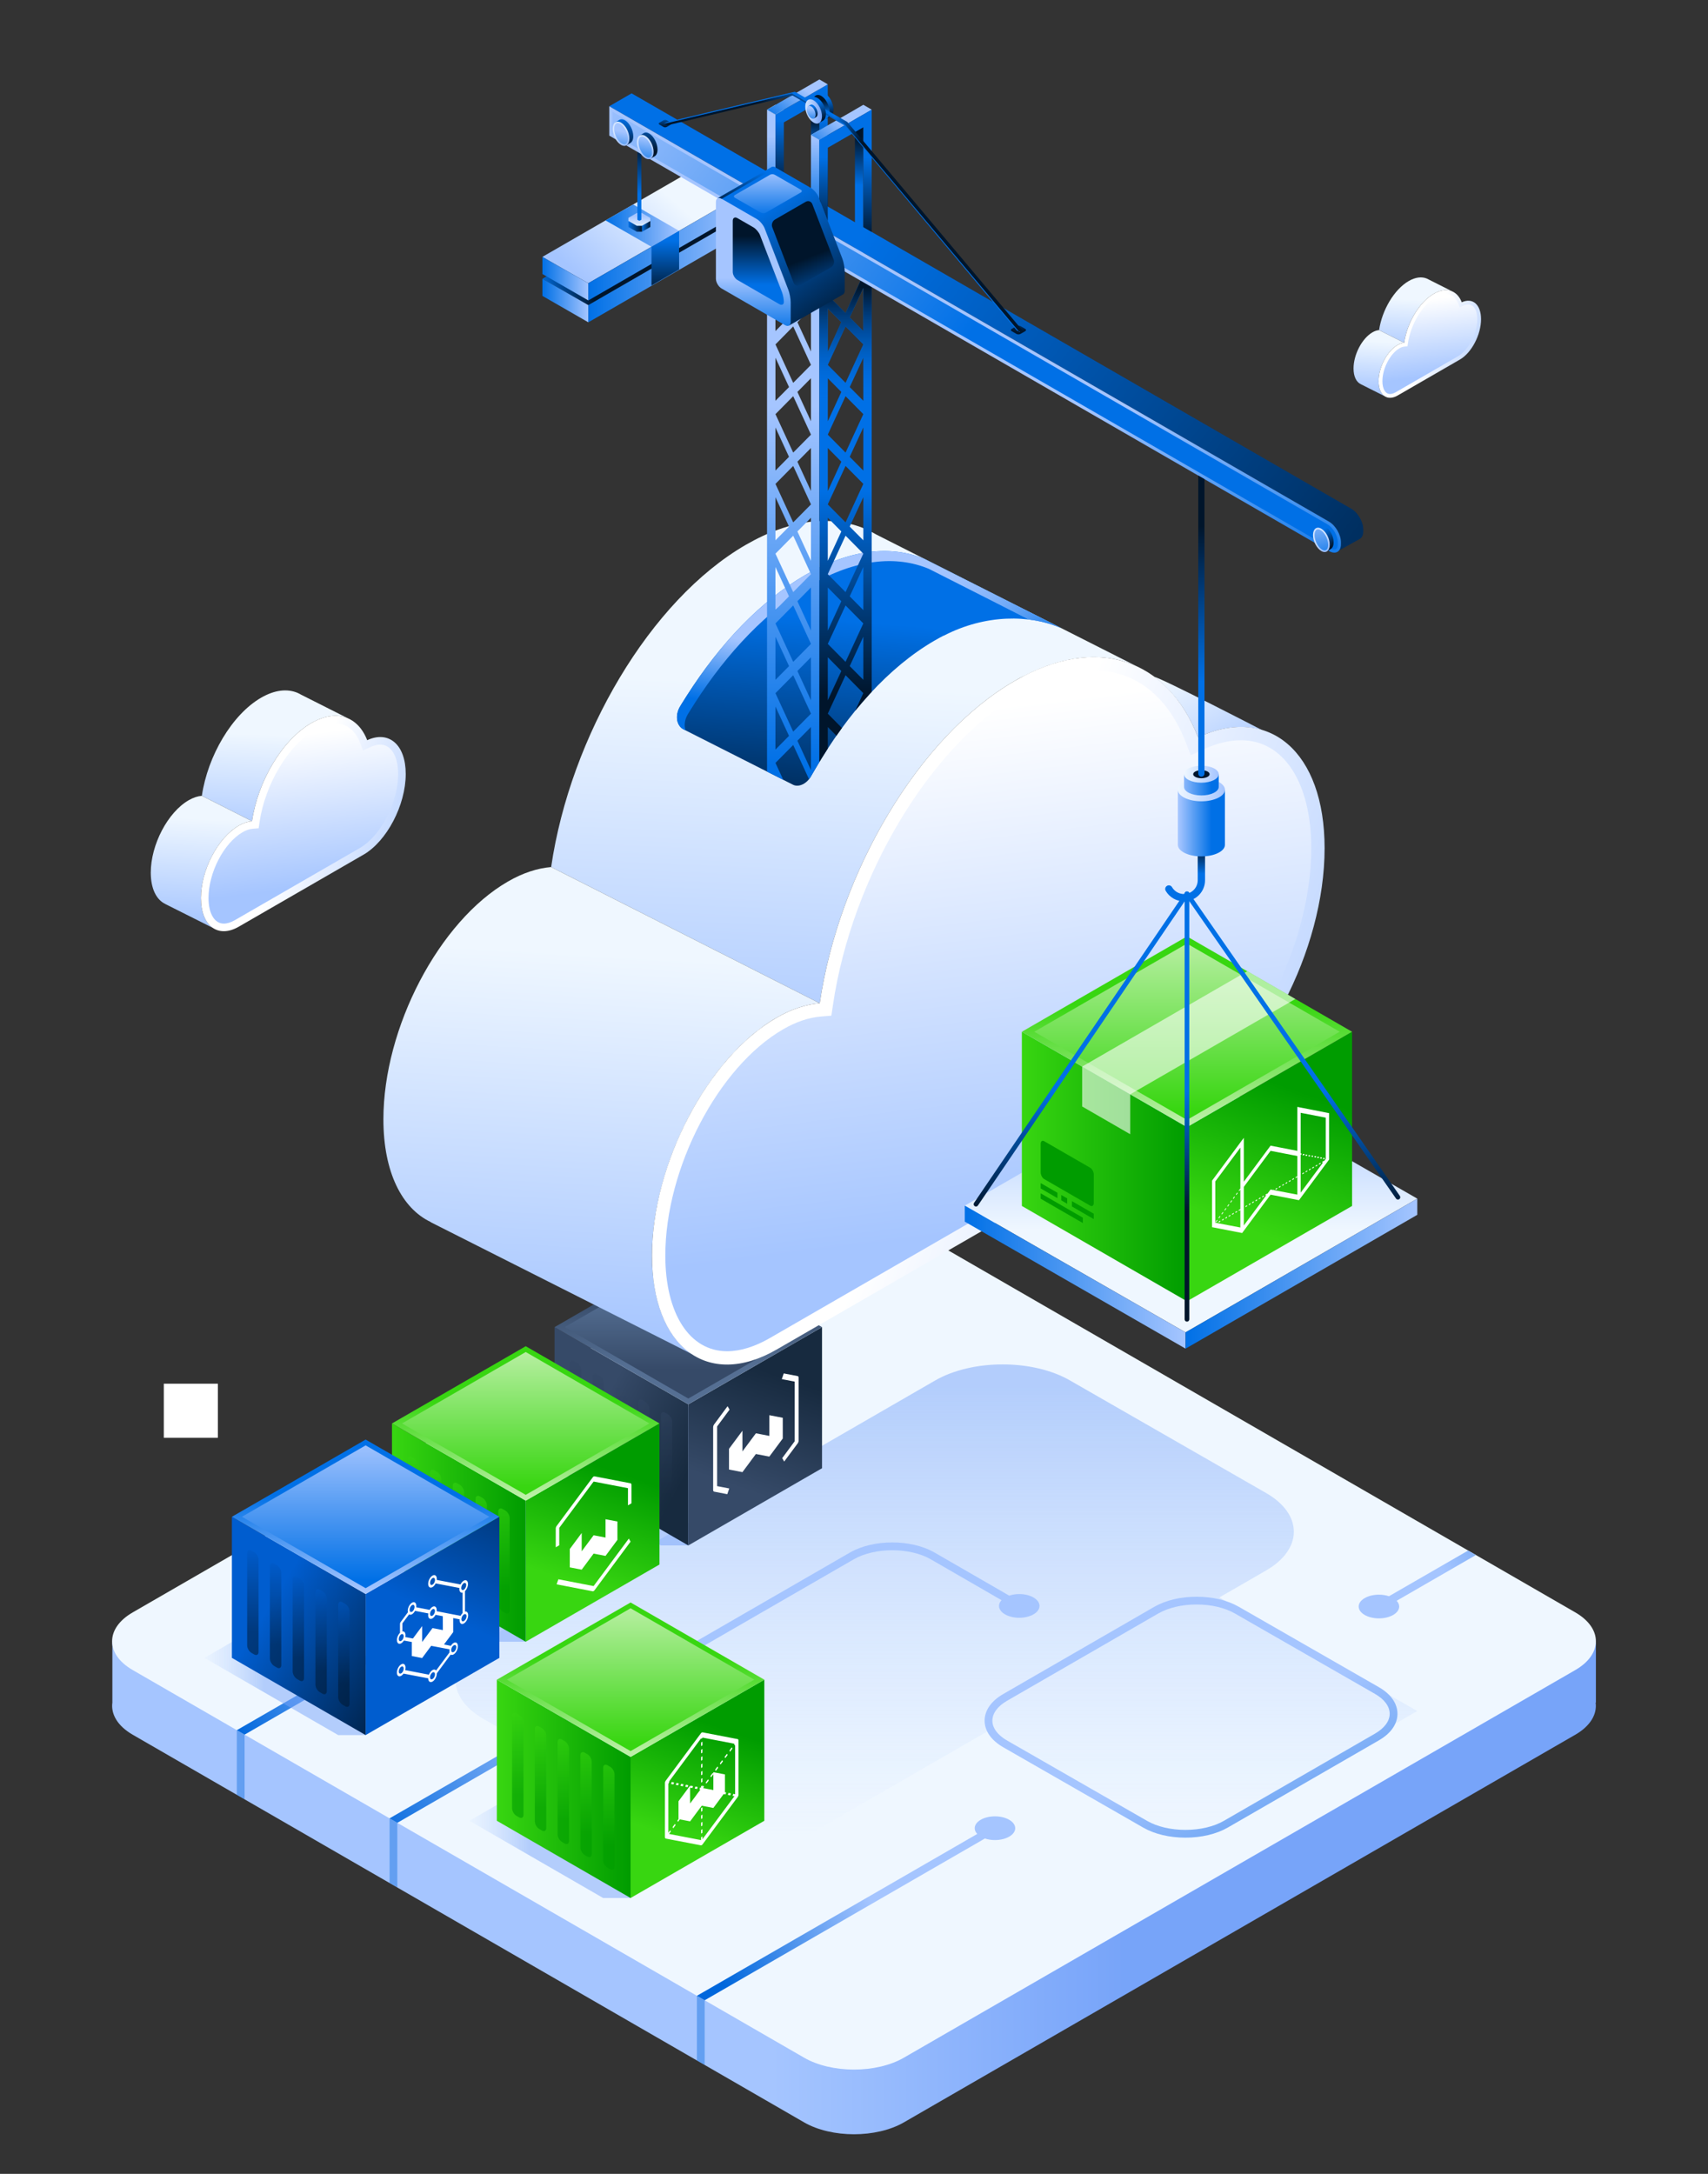 <?xml version="1.0" encoding="utf-8"?>
<!-- Generator: Adobe Illustrator 16.0.0, SVG Export Plug-In . SVG Version: 6.00 Build 0)  -->
<!DOCTYPE svg PUBLIC "-//W3C//DTD SVG 1.1//EN" "http://www.w3.org/Graphics/SVG/1.1/DTD/svg11.dtd">
<svg version="1.1" id="Layer_1" xmlns="http://www.w3.org/2000/svg" xmlns:xlink="http://www.w3.org/1999/xlink" x="0px" y="0px"
	 width="550px" height="700px" viewBox="0 0 550 700" enable-background="new 0 0 550 700" xml:space="preserve">
<rect x="0" y="0" width="550" height="700" fill="#333333" stroke="none"/>
<g>
	<linearGradient id="SVGID_1_" gradientUnits="userSpaceOnUse" x1="248.685" y1="556.143" x2="362.315" y2="556.143">
		<stop  offset="0" style="stop-color:#A5C5FF"/>
		<stop  offset="1" style="stop-color:#77A4F9"/>
	</linearGradient>
	<path fill="url(#SVGID_1_)" d="M513.816,548.257h0.084v-19.408h-49.646l-173.189-99.982c-8.836-5.098-23.289-5.098-32.129,0
		L85.751,528.849H36.183v19.408c-0.506,3.703,1.663,7.514,6.541,10.326l216.212,124.832c8.84,5.104,23.293,5.104,32.129,0
		l216.213-124.832C512.152,555.771,514.324,551.96,513.816,548.257z"/>
	<path fill="#EFF7FF" d="M291.064,394.382c-8.836-5.098-23.289-5.098-32.129,0L42.724,519.206c-8.834,5.105-8.834,13.453,0,18.555
		l216.212,124.827c8.84,5.104,23.293,5.104,32.129,0l216.213-124.827c8.832-5.102,8.832-13.449,0-18.555L291.064,394.382z"/>
	<linearGradient id="SVGID_2_" gradientUnits="userSpaceOnUse" x1="301.538" y1="591.154" x2="301.538" y2="447.01">
		<stop  offset="0" style="stop-color:#A5C5FF;stop-opacity:0"/>
		<stop  offset="1" style="stop-color:#77A4F9"/>
	</linearGradient>
	<path opacity="0.5" fill="url(#SVGID_2_)" d="M456.387,550.97l-63.736-36.584l15.061-8.695
		c11.908-6.875,11.894-18.101-0.031-24.945l-63.212-36.281c-11.925-6.845-31.425-6.82-43.333,0.055l-145.523,84.02
		c-11.908,6.875-11.894,18.1,0.032,24.945l63.212,36.281c11.926,6.845,31.425,6.82,43.332-0.055l55.861-32.252l63.719,36.572
		L456.387,550.97z"/>
	<linearGradient id="SVGID_3_" gradientUnits="userSpaceOnUse" x1="387.704" y1="561.336" x2="433.647" y2="653.671">
		<stop  offset="0" style="stop-color:#A5C5FF"/>
		<stop  offset="1" style="stop-color:#0067DC"/>
	</linearGradient>
	<path fill="url(#SVGID_3_)" d="M381.725,591.736L381.725,591.736c-5.126,0-9.952-1.149-13.589-3.237l-45.073-25.87
		c-3.865-2.218-5.996-5.258-6-8.56c-0.004-3.301,2.119-6.346,5.979-8.574l48.621-28.072c3.653-2.109,8.506-3.271,13.662-3.271
		c5.124,0,9.949,1.149,13.584,3.236L444,543.27c3.865,2.218,5.996,5.258,6,8.559s-2.12,6.345-5.979,8.573l-48.637,28.066
		C391.73,590.575,386.881,591.736,381.725,591.736z M385.324,516.652c-4.725,0-9.133,1.043-12.412,2.937l-48.621,28.071
		c-3.053,1.763-4.731,4.037-4.729,6.406s1.688,4.64,4.744,6.395l45.073,25.87c3.265,1.873,7.648,2.905,12.345,2.905
		c4.724,0.001,9.131-1.042,12.409-2.935l48.637-28.066c3.052-1.762,4.731-4.035,4.729-6.404c-0.004-2.369-1.688-4.639-4.744-6.394
		l-45.092-25.881C394.401,517.685,390.019,516.652,385.324,516.652z"/>
	<linearGradient id="SVGID_4_" gradientUnits="userSpaceOnUse" x1="192.495" y1="572.662" x2="128.801" y2="608.769">
		<stop  offset="0" style="stop-color:#A5C5FF"/>
		<stop  offset="1" style="stop-color:#0067DC"/>
	</linearGradient>
	<path fill="url(#SVGID_4_)" d="M328.215,513.294c-1.178,0-2.281,0.187-3.236,0.508l-24.042-13.879
		c-7.508-4.334-19.724-4.334-27.231,0l-148.261,85.596l2.5,1.443l147.011-84.875c6.703-3.869,18.028-3.869,24.731,0l22.824,13.178
		c-0.521,0.549-0.82,1.179-0.82,1.85c0,2.107,2.927,3.82,6.524,3.82s6.524-1.713,6.524-3.82
		C334.739,515.009,331.812,513.294,328.215,513.294z"/>
	<linearGradient id="SVGID_5_" gradientUnits="userSpaceOnUse" x1="280.209" y1="611.422" x2="230.106" y2="631.707">
		<stop  offset="0" style="stop-color:#A5C5FF"/>
		<stop  offset="1" style="stop-color:#0067DC"/>
	</linearGradient>
	<path fill="url(#SVGID_5_)" d="M320.392,584.873c-3.598,0-6.524,1.715-6.524,3.82c0,0.671,0.299,1.302,0.82,1.851l-90.271,52.115
		l2.5,1.443l90.237-52.097c0.955,0.321,2.059,0.508,3.237,0.508c3.598,0,6.524-1.713,6.524-3.82
		C326.916,586.588,323.989,584.873,320.392,584.873z"/>
	<linearGradient id="SVGID_6_" gradientUnits="userSpaceOnUse" x1="117.688" y1="510.022" x2="65.555" y2="532.539">
		<stop  offset="0" style="stop-color:#A5C5FF"/>
		<stop  offset="1" style="stop-color:#0067DC"/>
	</linearGradient>
	<path fill="url(#SVGID_6_)" d="M138.688,506.804l-37.24-21.5l-2.5,1.443l38.49,22.221c3.052,1.763,4.733,4.042,4.733,6.418
		s-1.681,4.655-4.733,6.418L76.26,557.123l2.5,1.443l59.928-34.599c3.858-2.227,5.983-5.275,5.983-8.582
		S142.546,509.03,138.688,506.804z"/>
	<linearGradient id="SVGID_7_" gradientUnits="userSpaceOnUse" x1="463.482" y1="504.348" x2="520.234" y2="466.514">
		<stop  offset="0" style="stop-color:#A5C5FF"/>
		<stop  offset="1" style="stop-color:#0067DC"/>
	</linearGradient>
	<path fill="url(#SVGID_7_)" d="M449.739,515.461l25.524-14.737l-2.5-1.442l-25.492,14.717c-0.955-0.321-2.059-0.508-3.236-0.508
		c-3.598,0-6.524,1.715-6.524,3.82c0,2.107,2.927,3.82,6.524,3.82s6.524-1.713,6.524-3.82
		C450.56,516.64,450.26,516.01,449.739,515.461z"/>
	<polygon opacity="0.4" fill="#0067DC" points="226.917,644.103 226.917,664.929 224.417,663.485 224.417,642.659 	"/>
	<polygon opacity="0.4" fill="#0067DC" points="127.944,586.942 127.944,607.769 125.444,606.325 125.444,585.499 	"/>
	<polygon opacity="0.4" fill="#0067DC" points="78.76,558.566 78.76,579.394 76.26,577.95 76.26,557.123 	"/>
	<rect x="52.746" y="445.563" fill="#FFFFFF" width="17.413" height="17.412"/>
	<g>
		<linearGradient id="SVGID_8_" gradientUnits="userSpaceOnUse" x1="167.2" y1="472.775" x2="188.95" y2="472.775">
			<stop  offset="0" style="stop-color:#A5C5FF;stop-opacity:0"/>
			<stop  offset="1" style="stop-color:#77A4F9"/>
		</linearGradient>
		<polygon opacity="0.5" fill="url(#SVGID_8_)" points="212.803,447.912 255.867,472.775 221.641,497.64 212.803,497.64 
			169.738,472.775 		"/>
		<linearGradient id="SVGID_9_" gradientUnits="userSpaceOnUse" x1="237.369" y1="478.934" x2="250.201" y2="442.577">
			<stop  offset="0" style="stop-color:#364A68"/>
			<stop  offset="0.997" style="stop-color:#172A3F"/>
		</linearGradient>
		<polygon fill="url(#SVGID_9_)" points="264.705,472.776 221.641,497.64 221.641,452.206 264.705,427.343 		"/>
		<linearGradient id="SVGID_10_" gradientUnits="userSpaceOnUse" x1="190.942" y1="457.447" x2="221.501" y2="474.264">
			<stop  offset="0" style="stop-color:#364A68"/>
			<stop  offset="0.997" style="stop-color:#172A3F"/>
		</linearGradient>
		<polygon fill="url(#SVGID_10_)" points="178.575,472.776 221.641,497.64 221.641,452.206 178.575,427.343 		"/>
		<linearGradient id="SVGID_11_" gradientUnits="userSpaceOnUse" x1="221.64" y1="417.098" x2="221.64" y2="439.883">
			<stop  offset="0" style="stop-color:#364A68"/>
			<stop  offset="0.997" style="stop-color:#556F93"/>
		</linearGradient>
		<polygon fill="url(#SVGID_11_)" points="221.641,402.479 264.705,427.343 221.641,452.206 178.575,427.343 		"/>
		<linearGradient id="SVGID_12_" gradientUnits="userSpaceOnUse" x1="221.64" y1="440.967" x2="221.64" y2="417.777">
			<stop  offset="0" style="stop-color:#364A68"/>
			<stop  offset="0.997" style="stop-color:#556F93"/>
		</linearGradient>
		<polygon fill="url(#SVGID_12_)" points="181.815,427.343 221.641,404.351 261.465,427.343 221.641,450.337 		"/>
		<g opacity="0.4">
			<g>
				<linearGradient id="SVGID_13_" gradientUnits="userSpaceOnUse" x1="185.319" y1="436.104" x2="185.319" y2="464.495">
					<stop  offset="0" style="stop-color:#364A68"/>
					<stop  offset="0.997" style="stop-color:#172A3F"/>
				</linearGradient>
				<path fill="url(#SVGID_13_)" d="M183.486,468.745c0,0.891,0.631,1.984,1.403,2.43l0.859,0.496
					c0.771,0.445,1.402,0.081,1.402-0.81v-29.728c0-0.892-0.631-1.984-1.402-2.43l-0.859-0.496c-0.772-0.445-1.403-0.08-1.403,0.811
					V468.745z"/>
			</g>
			<g>
				<linearGradient id="SVGID_14_" gradientUnits="userSpaceOnUse" x1="192.648" y1="440.336" x2="192.648" y2="468.728">
					<stop  offset="0" style="stop-color:#364A68"/>
					<stop  offset="0.997" style="stop-color:#172A3F"/>
				</linearGradient>
				<path fill="url(#SVGID_14_)" d="M190.815,472.978c0,0.891,0.632,1.984,1.403,2.43l0.858,0.496
					c0.772,0.445,1.403,0.08,1.403-0.811v-29.728c0-0.892-0.631-1.984-1.403-2.43l-0.858-0.495
					c-0.771-0.445-1.403-0.082-1.403,0.809V472.978z"/>
			</g>
			<g>
				<linearGradient id="SVGID_15_" gradientUnits="userSpaceOnUse" x1="199.977" y1="444.515" x2="199.977" y2="472.907">
					<stop  offset="0" style="stop-color:#364A68"/>
					<stop  offset="0.997" style="stop-color:#172A3F"/>
				</linearGradient>
				<path fill="url(#SVGID_15_)" d="M198.145,477.155c0,0.891,0.631,1.984,1.402,2.43l0.859,0.497
					c0.771,0.445,1.403,0.081,1.403-0.81v-29.729c0-0.891-0.631-1.984-1.403-2.43l-0.859-0.495c-0.771-0.446-1.402-0.081-1.402,0.81
					V477.155z"/>
			</g>
			<g>
				<linearGradient id="SVGID_16_" gradientUnits="userSpaceOnUse" x1="207.306" y1="448.746" x2="207.306" y2="477.139">
					<stop  offset="0" style="stop-color:#364A68"/>
					<stop  offset="0.997" style="stop-color:#172A3F"/>
				</linearGradient>
				<path fill="url(#SVGID_16_)" d="M205.474,481.388c0,0.891,0.631,1.984,1.402,2.43l0.859,0.496
					c0.771,0.445,1.402,0.081,1.402-0.811v-29.727c0-0.891-0.631-1.984-1.402-2.43l-0.859-0.496
					c-0.771-0.445-1.402-0.081-1.402,0.811V481.388z"/>
			</g>
			<g>
				<linearGradient id="SVGID_17_" gradientUnits="userSpaceOnUse" x1="214.635" y1="452.796" x2="214.635" y2="481.188">
					<stop  offset="0" style="stop-color:#364A68"/>
					<stop  offset="0.997" style="stop-color:#172A3F"/>
				</linearGradient>
				<path fill="url(#SVGID_17_)" d="M214.205,454.899c-0.771-0.445-1.402-0.08-1.402,0.811v29.727c0,0.892,0.631,1.985,1.402,2.43
					l0.859,0.496c0.771,0.445,1.402,0.082,1.402-0.81v-29.728c0-0.891-0.631-1.984-1.402-2.43L214.205,454.899z"/>
			</g>
		</g>
		<g>
			<path fill="#FFFFFF" d="M252.521,470.624l-0.637-1.102l4.014-5.423v-19.212l-4.152-0.801l0.635-1.837l4.473,0.86
				c0.197,0.038,0.316,0.248,0.318,0.551v20.211c-0.002,0.303-0.122,0.652-0.318,0.918L252.521,470.624z M234.192,481.135
				l-4.231-0.819c-0.197-0.035-0.318-0.246-0.318-0.551v-20.184c0-0.303,0.121-0.654,0.318-0.92l4.328-5.857l0.637,1.104l-4.01,5.42
				v19.211l3.913,0.759L234.192,481.135z"/>
			<path fill="#FFFFFF" d="M234.748,466.534v6.666l4.327,0.836l4.332-5.836l4.329,0.835l4.327-5.832l-0.001-6.667l-4.326-0.834
				v6.667l-4.329-0.835l-4.332,5.834v-6.666L234.748,466.534z"/>
		</g>
	</g>
	<g>
		<linearGradient id="SVGID_18_" gradientUnits="userSpaceOnUse" x1="114.853" y1="503.784" x2="136.603" y2="503.784">
			<stop  offset="0" style="stop-color:#A5C5FF;stop-opacity:0"/>
			<stop  offset="1" style="stop-color:#77A4F9"/>
		</linearGradient>
		<polygon opacity="0.5" fill="url(#SVGID_18_)" points="160.456,478.921 203.521,503.784 169.293,528.647 160.456,528.647 
			117.391,503.784 		"/>
		<linearGradient id="SVGID_19_" gradientUnits="userSpaceOnUse" x1="185.023" y1="509.941" x2="197.854" y2="473.586">
			<stop  offset="0" style="stop-color:#38D611"/>
			<stop  offset="1" style="stop-color:#009C00"/>
		</linearGradient>
		<polygon fill="url(#SVGID_19_)" points="212.357,503.784 169.293,528.647 169.293,483.216 212.357,458.353 		"/>
		<linearGradient id="SVGID_20_" gradientUnits="userSpaceOnUse" x1="126.228" y1="493.5" x2="169.293" y2="493.5">
			<stop  offset="0" style="stop-color:#38D611"/>
			<stop  offset="1" style="stop-color:#009C00"/>
		</linearGradient>
		<polygon fill="url(#SVGID_20_)" points="126.228,503.784 169.293,528.647 169.293,483.216 126.228,458.353 		"/>
		<linearGradient id="SVGID_21_" gradientUnits="userSpaceOnUse" x1="169.292" y1="451.287" x2="169.292" y2="481.798">
			<stop  offset="0" style="stop-color:#38D611"/>
			<stop  offset="1" style="stop-color:#BCF0A7"/>
		</linearGradient>
		<polygon fill="url(#SVGID_21_)" points="169.293,433.487 212.357,458.353 169.293,483.216 126.228,458.353 		"/>
		<linearGradient id="SVGID_22_" gradientUnits="userSpaceOnUse" x1="169.292" y1="478.831" x2="169.292" y2="433.348">
			<stop  offset="0" style="stop-color:#38D611"/>
			<stop  offset="1" style="stop-color:#BCF0A7"/>
		</linearGradient>
		<polygon fill="url(#SVGID_22_)" points="129.468,458.353 169.293,435.358 209.117,458.353 169.293,481.345 		"/>
		<g opacity="0.6">
			<g>
				<linearGradient id="SVGID_23_" gradientUnits="userSpaceOnUse" x1="132.971" y1="467.113" x2="132.971" y2="495.505">
					<stop  offset="0" style="stop-color:#38D611"/>
					<stop  offset="1" style="stop-color:#009C00"/>
				</linearGradient>
				<path fill="url(#SVGID_23_)" d="M131.139,499.754c0,0.892,0.631,1.984,1.403,2.43l0.859,0.497
					c0.772,0.444,1.403,0.08,1.403-0.811v-29.729c0-0.891-0.631-1.983-1.403-2.43l-0.859-0.495c-0.772-0.444-1.403-0.081-1.403,0.81
					V499.754z"/>
			</g>
			<g>
				<linearGradient id="SVGID_24_" gradientUnits="userSpaceOnUse" x1="140.3" y1="471.344" x2="140.3" y2="499.736">
					<stop  offset="0" style="stop-color:#38D611"/>
					<stop  offset="1" style="stop-color:#009C00"/>
				</linearGradient>
				<path fill="url(#SVGID_24_)" d="M138.468,503.985c0,0.891,0.631,1.984,1.403,2.43l0.859,0.496
					c0.772,0.445,1.403,0.081,1.403-0.81v-29.728c0-0.891-0.631-1.984-1.403-2.43l-0.859-0.496c-0.771-0.445-1.403-0.08-1.403,0.811
					V503.985z"/>
			</g>
			<g>
				<linearGradient id="SVGID_25_" gradientUnits="userSpaceOnUse" x1="147.629" y1="475.523" x2="147.629" y2="503.916">
					<stop  offset="0" style="stop-color:#38D611"/>
					<stop  offset="1" style="stop-color:#009C00"/>
				</linearGradient>
				<path fill="url(#SVGID_25_)" d="M145.797,508.164c0,0.892,0.631,1.985,1.403,2.431l0.859,0.496
					c0.771,0.445,1.403,0.08,1.403-0.811v-29.728c0-0.892-0.631-1.984-1.403-2.43l-0.859-0.495
					c-0.771-0.445-1.403-0.081-1.403,0.811V508.164z"/>
			</g>
			<g>
				<linearGradient id="SVGID_26_" gradientUnits="userSpaceOnUse" x1="154.958" y1="479.755" x2="154.958" y2="508.147">
					<stop  offset="0" style="stop-color:#38D611"/>
					<stop  offset="1" style="stop-color:#009C00"/>
				</linearGradient>
				<path fill="url(#SVGID_26_)" d="M153.126,512.397c0,0.89,0.632,1.982,1.403,2.43l0.859,0.495
					c0.772,0.446,1.403,0.081,1.403-0.81v-29.728c0-0.891-0.631-1.983-1.403-2.431l-0.859-0.495
					c-0.771-0.446-1.403-0.081-1.403,0.81V512.397z"/>
			</g>
			<g>
				<linearGradient id="SVGID_27_" gradientUnits="userSpaceOnUse" x1="162.288" y1="483.805" x2="162.288" y2="512.197">
					<stop  offset="0" style="stop-color:#38D611"/>
					<stop  offset="1" style="stop-color:#009C00"/>
				</linearGradient>
				<path fill="url(#SVGID_27_)" d="M161.858,485.909c-0.772-0.445-1.403-0.082-1.403,0.81v29.727c0,0.892,0.631,1.985,1.403,2.431
					l0.858,0.496c0.771,0.445,1.403,0.08,1.403-0.811v-29.728c0-0.891-0.631-1.983-1.403-2.43L161.858,485.909z"/>
			</g>
		</g>
		<g>
			<path fill="#FFFFFF" d="M191.149,510.724l-11.343-2.188l-0.567,1.629l11.628,2.242c0.086,0.016,0.184-0.006,0.282-0.061
				c0.099-0.059,0.196-0.15,0.282-0.265l11.625-15.667l-0.564-0.977L191.149,510.724z"/>
			<path fill="#FFFFFF" d="M203.06,477.632l-11.628-2.242c-0.175-0.033-0.389,0.092-0.564,0.325l-11.628,15.669
				c-0.175,0.236-0.283,0.547-0.282,0.813v6.041l1.127-0.651v-5.609l11.065-14.904l11.065,2.127v5.528l1.127-0.651v-5.958
				C203.343,477.851,203.235,477.663,203.06,477.632z"/>
			<polygon fill="#FFFFFF" points="183.482,498.794 183.482,504.701 187.313,505.44 191.149,500.274 194.986,501.011 
				198.818,495.846 198.818,489.938 194.985,489.2 194.986,495.103 191.149,494.366 187.313,499.532 187.313,493.629 			"/>
		</g>
	</g>
	<g>
		<linearGradient id="SVGID_28_" gradientUnits="userSpaceOnUse" x1="63.3" y1="533.842" x2="85.05" y2="533.842">
			<stop  offset="0" style="stop-color:#A5C5FF;stop-opacity:0"/>
			<stop  offset="1" style="stop-color:#77A4F9"/>
		</linearGradient>
		<polygon opacity="0.5" fill="url(#SVGID_28_)" points="108.902,508.979 151.967,533.842 117.739,558.706 108.902,558.706 
			65.837,533.842 		"/>
		<linearGradient id="SVGID_29_" gradientUnits="userSpaceOnUse" x1="140.955" y1="519.731" x2="172.365" y2="448.313">
			<stop  offset="0" style="stop-color:#005DCF"/>
			<stop  offset="1" style="stop-color:#00152B"/>
		</linearGradient>
		<polygon fill="url(#SVGID_29_)" points="160.804,533.843 117.739,558.706 117.739,513.272 160.804,488.409 		"/>
		<linearGradient id="SVGID_30_" gradientUnits="userSpaceOnUse" x1="86.453" y1="517.62" x2="139.684" y2="550.022">
			<stop  offset="0" style="stop-color:#005DCF"/>
			<stop  offset="1" style="stop-color:#00152B"/>
		</linearGradient>
		<polygon fill="url(#SVGID_30_)" points="74.674,533.843 117.739,558.706 117.739,513.272 74.674,488.409 		"/>
		<linearGradient id="SVGID_31_" gradientUnits="userSpaceOnUse" x1="117.739" y1="481.345" x2="117.739" y2="511.854">
			<stop  offset="0" style="stop-color:#0070E6"/>
			<stop  offset="1" style="stop-color:#A5C5FF"/>
		</linearGradient>
		<polygon fill="url(#SVGID_31_)" points="117.739,463.546 160.804,488.409 117.739,513.272 74.674,488.409 		"/>
		<linearGradient id="SVGID_32_" gradientUnits="userSpaceOnUse" x1="117.74" y1="508.888" x2="117.74" y2="463.406">
			<stop  offset="0" style="stop-color:#0070E6"/>
			<stop  offset="1" style="stop-color:#A5C5FF"/>
		</linearGradient>
		<polygon fill="url(#SVGID_32_)" points="77.915,488.409 117.739,465.417 157.564,488.409 117.739,511.401 		"/>
		<g opacity="0.5">
			<g>
				<linearGradient id="SVGID_33_" gradientUnits="userSpaceOnUse" x1="81.418" y1="497.17" x2="81.418" y2="525.562">
					<stop  offset="0" style="stop-color:#005DCF"/>
					<stop  offset="1" style="stop-color:#00152B"/>
				</linearGradient>
				<path fill="url(#SVGID_33_)" d="M79.586,529.812c0,0.891,0.631,1.984,1.403,2.43l0.858,0.496
					c0.772,0.445,1.403,0.081,1.403-0.811V502.2c0-0.892-0.631-1.984-1.403-2.43l-0.858-0.496c-0.772-0.445-1.403-0.082-1.403,0.81
					V529.812z"/>
			</g>
			<g>
				<linearGradient id="SVGID_34_" gradientUnits="userSpaceOnUse" x1="88.748" y1="501.401" x2="88.748" y2="529.794">
					<stop  offset="0" style="stop-color:#005DCF"/>
					<stop  offset="1" style="stop-color:#00152B"/>
				</linearGradient>
				<path fill="url(#SVGID_34_)" d="M86.915,534.043c0,0.891,0.631,1.984,1.403,2.43l0.859,0.496
					c0.772,0.445,1.403,0.081,1.403-0.81v-29.728c0-0.892-0.631-1.985-1.403-2.431l-0.859-0.495
					c-0.772-0.445-1.403-0.081-1.403,0.81V534.043z"/>
			</g>
			<g>
				<linearGradient id="SVGID_35_" gradientUnits="userSpaceOnUse" x1="96.076" y1="505.581" x2="96.076" y2="533.973">
					<stop  offset="0" style="stop-color:#005DCF"/>
					<stop  offset="1" style="stop-color:#00152B"/>
				</linearGradient>
				<path fill="url(#SVGID_35_)" d="M94.244,538.222c0,0.891,0.631,1.984,1.403,2.43l0.859,0.496
					c0.771,0.445,1.403,0.082,1.403-0.809V510.61c0-0.891-0.631-1.984-1.403-2.43l-0.859-0.496c-0.771-0.445-1.403-0.08-1.403,0.811
					V538.222z"/>
			</g>
			<g>
				<linearGradient id="SVGID_36_" gradientUnits="userSpaceOnUse" x1="103.405" y1="509.812" x2="103.405" y2="538.205">
					<stop  offset="0" style="stop-color:#005DCF"/>
					<stop  offset="1" style="stop-color:#00152B"/>
				</linearGradient>
				<path fill="url(#SVGID_36_)" d="M101.573,542.454c0,0.891,0.631,1.984,1.402,2.43l0.859,0.496
					c0.771,0.445,1.402,0.08,1.402-0.811v-29.727c0-0.892-0.631-1.984-1.402-2.43l-0.859-0.496
					c-0.771-0.445-1.402-0.081-1.402,0.811V542.454z"/>
			</g>
			<g>
				<linearGradient id="SVGID_37_" gradientUnits="userSpaceOnUse" x1="110.734" y1="513.862" x2="110.734" y2="542.253">
					<stop  offset="0" style="stop-color:#005DCF"/>
					<stop  offset="1" style="stop-color:#00152B"/>
				</linearGradient>
				<path fill="url(#SVGID_37_)" d="M110.305,515.966c-0.771-0.445-1.403-0.08-1.403,0.811v29.727c0,0.891,0.631,1.984,1.403,2.43
					l0.858,0.496c0.772,0.445,1.403,0.081,1.403-0.811v-29.727c0-0.892-0.631-1.984-1.403-2.43L110.305,515.966z"/>
			</g>
		</g>
		<path fill="#FFFFFF" d="M149.732,518.946l-0.001-6.585c0.729-0.726,1.135-1.993,0.907-2.833c-0.229-0.84-1.004-0.934-1.734-0.208
			c-0.237,0.236-0.451,0.544-0.617,0.888l-7.651-1.463c0.015-0.111,0.021-0.219,0.021-0.322c0.009-1.027-0.606-1.51-1.374-1.078
			c-0.766,0.432-1.395,1.615-1.403,2.642c-0.009,1.028,0.606,1.511,1.374,1.079c0.394-0.221,0.77-0.655,1.036-1.195l7.651,1.467
			c-0.017,0.109-0.026,0.217-0.028,0.32c0.001,0.832,0.421,1.32,1.026,1.188v6.584c-0.238,0.234-0.451,0.54-0.618,0.883
			l-7.716-1.488c0.143-1.079-0.35-1.758-1.099-1.516c-0.413,0.134-0.839,0.533-1.158,1.082l-4.321-0.834
			c0.168-1.091-0.3-1.808-1.044-1.602c-0.746,0.205-1.485,1.257-1.654,2.348c-0.022,0.144-0.033,0.284-0.034,0.42
			c0.002,0.158,0.021,0.307,0.056,0.439l-2.349,3.164c-0.122,0.164-0.197,0.38-0.197,0.566v2.881
			c-0.73,0.715-1.146,1.982-0.927,2.83c0.219,0.85,0.99,0.957,1.721,0.242c0.167-0.162,0.322-0.359,0.459-0.582l2.54,0.467v4.527
			l3.336,0.643l2.917-3.932l5.914,1.121c-0.042,0.201-0.062,0.4-0.062,0.588c0,0.152,0.015,0.295,0.043,0.428l-4.321,5.823
			c-0.423-0.604-1.281-0.339-1.917,0.593c-0.154,0.225-0.284,0.475-0.386,0.736l-7.663-1.473c0.079-0.281,0.12-0.561,0.12-0.818
			c-0.005-1.018-0.63-1.479-1.395-1.029c-0.766,0.449-1.382,1.639-1.376,2.656s0.63,1.477,1.396,1.028
			c0.26-0.152,0.515-0.399,0.734-0.712l7.951,1.521c0,1.022,0.622,1.493,1.39,1.05c0.767-0.443,1.388-1.631,1.388-2.654l4.469-6.045
			c0.251,0.169,0.582,0.155,0.926-0.041c0.766-0.438,1.388-1.623,1.391-2.645c0-1.021-0.618-1.494-1.383-1.055
			c-0.324,0.186-0.638,0.518-0.887,0.936l-2.207-0.446l2.96-3.972v-4.526l2.067,0.403c-0.009,0.096-0.015,0.191-0.015,0.283
			c-0.003,1.022,0.615,1.496,1.381,1.059c0.765-0.438,1.388-1.622,1.39-2.645c0.002-0.84-0.419-1.332-1.027-1.198V518.946z
			 M139.759,509.782c-0.349,0.553-0.847,0.75-1.111,0.436c-0.265-0.312-0.196-1.016,0.153-1.57c0.35-0.555,0.847-0.75,1.112-0.438
			c0.084,0.102,0.139,0.246,0.155,0.422v0.137C140.069,509.095,139.956,509.47,139.759,509.782z M129.947,537.688
			c-0.104,0.442-0.36,0.862-0.663,1.084l-0.086,0.05c-0.44,0.253-0.797-0.016-0.797-0.603c0-0.586,0.357-1.268,0.797-1.521
			c0.439-0.254,0.795,0.016,0.795,0.602c0,0.002,0,0.004,0,0.005C129.995,537.427,129.979,537.558,129.947,537.688z
			 M139.954,539.769c-0.228,0.63-0.715,1.07-1.09,0.982c-0.108-0.025-0.199-0.095-0.265-0.201c-0.08-0.119-0.122-0.289-0.12-0.484
			c0-0.227,0.054-0.477,0.154-0.716c0.263-0.622,0.762-1.009,1.114-0.86c0.2,0.082,0.32,0.326,0.321,0.658
			C140.071,539.341,140.031,539.557,139.954,539.769z M145.293,531.336v-0.145c0.043-0.394,0.227-0.812,0.485-1.103
			c0.099-0.109,0.203-0.197,0.309-0.256c0.439-0.291,0.816-0.064,0.844,0.506c0.028,0.568-0.306,1.266-0.746,1.557
			c-0.033,0.021-0.066,0.04-0.099,0.057c-0.136,0.078-0.269,0.107-0.387,0.087c-0.243-0.041-0.398-0.292-0.407-0.658V531.336z
			 M138.472,519.606c0.032-0.389,0.207-0.812,0.46-1.117c0.106-0.127,0.222-0.225,0.339-0.291c0.409-0.234,0.753-0.018,0.794,0.502
			c0.001,0.033,0.001,0.066,0,0.104c-0.028,0.6-0.406,1.264-0.845,1.48c-0.4,0.197-0.721-0.043-0.745-0.563
			C138.469,519.683,138.472,519.644,138.472,519.606z M131.895,518.384c-0.005-0.584,0.348-1.268,0.788-1.528
			c0.439-0.261,0.8,0,0.805,0.585v0.023c-0.001,0.587-0.356,1.266-0.796,1.521c-0.137,0.081-0.273,0.109-0.392,0.086
			c-0.244-0.042-0.397-0.294-0.405-0.662V518.384z M129.981,527.036c-0.045,0.402-0.238,0.828-0.506,1.115
			c-0.089,0.098-0.183,0.176-0.278,0.23c-0.438,0.251-0.793-0.02-0.793-0.604c-0.001-0.381,0.153-0.82,0.402-1.15
			c0.242-0.326,0.541-0.499,0.783-0.451c0.25,0.041,0.404,0.303,0.404,0.684C129.994,526.916,129.99,526.976,129.981,527.036z
			 M142.602,524.894l-3.331-0.641l-2.972,3.986l-0.364,0.49v-5.118l-2.969,3.997l-2.468-0.463c0.241-1.107-0.154-1.925-0.88-1.826
			c-0.016,0.002-0.031,0.004-0.046,0.008v-2.594l2.161-2.894c0.541,0.364,1.384-0.136,1.913-1.134l4.279,0.823
			c-0.041,0.193-0.061,0.382-0.059,0.561c0,1.019,0.62,1.485,1.384,1.043c0.378-0.22,0.741-0.636,1.001-1.153l2.336,0.449
			L142.602,524.894z M148.531,511.454v-0.136c0.003-0.586,0.358-1.263,0.796-1.518c0.44-0.259,0.799,0.007,0.802,0.591
			c0.003,0.584-0.351,1.268-0.791,1.525c-0.129,0.076-0.257,0.109-0.373,0.096C148.73,511.991,148.567,511.782,148.531,511.454z
			 M149.386,521.985c-0.395,0.24-0.736,0.057-0.797-0.43c-0.002-0.055-0.002-0.113,0.001-0.172
			c-0.001-0.363,0.138-0.781,0.367-1.109c0.127-0.182,0.276-0.324,0.426-0.41c0.439-0.291,0.817-0.064,0.844,0.504
			c0.027,0.57-0.306,1.268-0.745,1.557c-0.033,0.022-0.066,0.041-0.099,0.059L149.386,521.985L149.386,521.985z"/>
	</g>
	<g>
		<linearGradient id="SVGID_38_" gradientUnits="userSpaceOnUse" x1="148.617" y1="586.302" x2="170.367" y2="586.302">
			<stop  offset="0" style="stop-color:#A5C5FF;stop-opacity:0"/>
			<stop  offset="1" style="stop-color:#77A4F9"/>
		</linearGradient>
		<polygon opacity="0.5" fill="url(#SVGID_38_)" points="194.22,561.438 237.285,586.302 203.057,611.165 194.22,611.165 
			151.155,586.302 		"/>
		<linearGradient id="SVGID_39_" gradientUnits="userSpaceOnUse" x1="218.785" y1="592.459" x2="231.617" y2="556.103">
			<stop  offset="0" style="stop-color:#38D611"/>
			<stop  offset="1" style="stop-color:#009C00"/>
		</linearGradient>
		<polygon fill="url(#SVGID_39_)" points="246.121,586.302 203.057,611.165 203.057,565.731 246.121,540.868 		"/>
		<linearGradient id="SVGID_40_" gradientUnits="userSpaceOnUse" x1="159.993" y1="576.017" x2="203.057" y2="576.017">
			<stop  offset="0" style="stop-color:#38D611"/>
			<stop  offset="1" style="stop-color:#009C00"/>
		</linearGradient>
		<polygon fill="url(#SVGID_40_)" points="159.993,586.302 203.057,611.165 203.057,565.731 159.993,540.868 		"/>
		<linearGradient id="SVGID_41_" gradientUnits="userSpaceOnUse" x1="203.057" y1="533.804" x2="203.057" y2="564.313">
			<stop  offset="0" style="stop-color:#38D611"/>
			<stop  offset="1" style="stop-color:#BCF0A7"/>
		</linearGradient>
		<polygon fill="url(#SVGID_41_)" points="203.057,516.005 246.121,540.868 203.057,565.731 159.993,540.868 		"/>
		<linearGradient id="SVGID_42_" gradientUnits="userSpaceOnUse" x1="203.057" y1="561.349" x2="203.057" y2="515.865">
			<stop  offset="0" style="stop-color:#38D611"/>
			<stop  offset="1" style="stop-color:#BCF0A7"/>
		</linearGradient>
		<polygon fill="url(#SVGID_42_)" points="163.232,540.868 203.057,517.876 242.882,540.868 203.057,563.862 		"/>
		<g opacity="0.6">
			<g>
				<linearGradient id="SVGID_43_" gradientUnits="userSpaceOnUse" x1="166.736" y1="549.629" x2="166.736" y2="578.021">
					<stop  offset="0" style="stop-color:#38D611"/>
					<stop  offset="1" style="stop-color:#009C00"/>
				</linearGradient>
				<path fill="url(#SVGID_43_)" d="M164.903,582.271c0,0.891,0.632,1.984,1.403,2.43l0.859,0.496
					c0.771,0.445,1.403,0.082,1.403-0.81v-29.728c0-0.891-0.631-1.984-1.403-2.43l-0.859-0.496
					c-0.771-0.445-1.403-0.081-1.403,0.811V582.271z"/>
			</g>
			<g>
				<linearGradient id="SVGID_44_" gradientUnits="userSpaceOnUse" x1="174.065" y1="553.861" x2="174.065" y2="582.253">
					<stop  offset="0" style="stop-color:#38D611"/>
					<stop  offset="1" style="stop-color:#009C00"/>
				</linearGradient>
				<path fill="url(#SVGID_44_)" d="M172.232,586.503c0,0.891,0.632,1.984,1.403,2.43l0.858,0.496
					c0.772,0.445,1.403,0.08,1.403-0.811v-29.727c0-0.892-0.631-1.984-1.403-2.43l-0.858-0.496c-0.771-0.445-1.403-0.082-1.403,0.81
					V586.503z"/>
			</g>
			<g>
				<linearGradient id="SVGID_45_" gradientUnits="userSpaceOnUse" x1="181.394" y1="558.04" x2="181.394" y2="586.432">
					<stop  offset="0" style="stop-color:#38D611"/>
					<stop  offset="1" style="stop-color:#009C00"/>
				</linearGradient>
				<path fill="url(#SVGID_45_)" d="M179.562,590.681c0,0.893,0.631,1.984,1.403,2.431l0.859,0.495
					c0.772,0.446,1.403,0.082,1.403-0.809V563.07c0-0.892-0.631-1.985-1.403-2.431l-0.859-0.495
					c-0.772-0.446-1.403-0.081-1.403,0.81V590.681z"/>
			</g>
			<g>
				<linearGradient id="SVGID_46_" gradientUnits="userSpaceOnUse" x1="188.723" y1="562.273" x2="188.723" y2="590.663">
					<stop  offset="0" style="stop-color:#38D611"/>
					<stop  offset="1" style="stop-color:#009C00"/>
				</linearGradient>
				<path fill="url(#SVGID_46_)" d="M186.891,594.913c0,0.891,0.631,1.984,1.403,2.43l0.858,0.496
					c0.771,0.445,1.403,0.081,1.403-0.811v-29.727c0-0.891-0.631-1.984-1.403-2.43l-0.858-0.496
					c-0.772-0.445-1.403-0.08-1.403,0.811V594.913z"/>
			</g>
			<g>
				<linearGradient id="SVGID_47_" gradientUnits="userSpaceOnUse" x1="196.052" y1="566.321" x2="196.052" y2="594.713">
					<stop  offset="0" style="stop-color:#38D611"/>
					<stop  offset="1" style="stop-color:#009C00"/>
				</linearGradient>
				<path fill="url(#SVGID_47_)" d="M195.623,568.426c-0.771-0.446-1.402-0.081-1.402,0.81v29.728c0,0.892,0.631,1.984,1.402,2.43
					l0.859,0.495c0.771,0.445,1.402,0.082,1.402-0.809v-29.729c0-0.891-0.631-1.984-1.402-2.43L195.623,568.426z"/>
			</g>
		</g>
		<g>
			<polygon fill="#FFFFFF" points="233.449,571.373 229.71,570.653 229.71,571.161 229.531,570.855 228.758,571.911 
				228.977,572.292 229.71,571.296 229.71,576.409 229.257,576.323 229.261,576.313 228.5,576.167 228.496,576.177 227.734,576.03 
				227.737,576.022 226.974,575.876 226.972,575.884 226.396,575.772 226.7,575.364 226.48,574.981 226.197,575.364 
				226.203,574.915 225.764,575.169 225.764,575.638 225.449,575.576 225.23,576.212 225.538,576.272 224.963,577.047 
				224.957,577.036 224.193,578.063 224.2,578.074 223.443,579.093 223.44,579.089 222.681,580.112 222.684,580.116 
				222.229,580.729 222.229,575.636 222.943,575.775 223.149,575.13 222.387,574.981 222.229,575.479 222.229,574.974 
				218.488,580.011 218.488,585.763 218.113,586.271 218.333,586.647 218.924,585.854 222.229,586.489 225.971,581.45 
				229.71,582.17 233.021,577.71 233.615,577.825 233.842,577.19 233.449,577.112 			"/>
			<path fill="#FFFFFF" d="M237.539,560.003l-11.299-2.174c-0.168-0.032-0.377,0.088-0.547,0.316l-11.299,15.221
				c-0.17,0.229-0.273,0.532-0.273,0.793v17.395c0,0.262,0.104,0.443,0.273,0.477l11.299,2.174c0.084,0.018,0.178-0.004,0.273-0.059
				s0.191-0.145,0.273-0.258l11.299-15.221c0.17-0.229,0.274-0.531,0.274-0.793V560.48
				C237.813,560.219,237.709,560.036,237.539,560.003z M226.19,592.263l0.013-0.916l-0.439,0.254v0.924l-10.326-1.986l0.596-0.801
				l-0.22-0.382l-0.595,0.803V574.29l0.102,0.019l0.223-0.646l-0.099-0.02l10.319-13.902v0.175l0.423-0.245l0.003-0.159
				l10.299,1.981l-0.11,0.149l0.22,0.382l0.118-0.16v15.885l-0.598-0.117l-0.22,0.637l0.598,0.11L226.19,592.263z"/>
			<polygon fill="#FFFFFF" points="218.589,574.259 217.83,574.112 217.607,574.749 218.371,574.895 			"/>
			<polygon fill="#FFFFFF" points="217.07,573.961 216.307,573.816 216.083,574.454 216.847,574.599 			"/>
			<polygon fill="#FFFFFF" points="220.107,574.559 219.346,574.407 219.134,575.058 219.894,575.187 			"/>
			<polygon fill="#FFFFFF" points="221.641,574.845 220.876,574.699 220.657,575.335 221.421,575.479 			"/>
			<polygon fill="#FFFFFF" points="224.687,575.454 223.927,575.284 223.707,575.921 224.468,576.067 			"/>
			<polygon fill="#FFFFFF" points="234.378,577.966 235.139,578.122 235.357,577.478 234.598,577.33 			"/>
			<polygon fill="#FFFFFF" points="228.227,573.333 228.008,572.952 227.248,573.976 227.453,574.343 			"/>
			<polygon fill="#FFFFFF" points="232.801,567.167 232.567,566.774 231.804,567.806 232.027,568.181 			"/>
			<polygon fill="#FFFFFF" points="231.264,569.211 231.044,568.829 230.28,569.854 230.5,570.237 			"/>
			<polygon fill="#FFFFFF" points="233.331,565.747 233.551,566.13 234.311,565.106 234.092,564.724 			"/>
			<polygon fill="#FFFFFF" points="234.885,563.675 235.074,564.075 235.868,563.032 235.647,562.649 			"/>
			<polygon fill="#FFFFFF" points="216.572,588.33 216.797,588.712 217.557,587.677 217.337,587.305 			"/>
			<polygon fill="#FFFFFF" points="226.203,560.833 225.764,561.085 225.764,562.263 226.187,562.018 			"/>
			<polygon fill="#FFFFFF" points="225.764,590.425 226.187,590.181 226.203,588.991 225.764,589.244 			"/>
			<polygon fill="#FFFFFF" points="226.203,563.179 225.765,563.433 225.764,564.608 226.187,564.364 			"/>
			<polygon fill="#FFFFFF" points="225.765,585.731 226.187,585.487 226.203,584.302 225.764,584.556 			"/>
			<polygon fill="#FFFFFF" points="225.764,583.386 226.187,583.142 226.203,581.956 225.764,582.21 			"/>
			<polygon fill="#FFFFFF" points="226.203,572.569 225.765,572.823 225.764,573.994 226.187,573.751 			"/>
			<polygon fill="#FFFFFF" points="225.764,588.079 226.187,587.835 226.203,586.648 225.765,586.902 			"/>
			<polygon fill="#FFFFFF" points="226.203,567.872 225.764,568.126 225.765,569.302 226.187,569.058 			"/>
			<polygon fill="#FFFFFF" points="226.203,565.525 225.764,565.778 225.764,566.954 226.187,566.71 			"/>
			<polygon fill="#FFFFFF" points="226.203,570.224 225.764,570.478 225.764,571.647 226.187,571.403 			"/>
		</g>
	</g>
	<g>
		<linearGradient id="SVGID_48_" gradientUnits="userSpaceOnUse" x1="382.115" y1="214.469" x2="401.615" y2="248.355">
			<stop  offset="0" style="stop-color:#EFF7FF"/>
			<stop  offset="0.999" style="stop-color:#A5C5FF"/>
		</linearGradient>
		<path fill="url(#SVGID_48_)" d="M381.678,229.07c-0.182-0.293-0.363-0.584-0.557-0.876c-0.57-0.899-1.177-1.761-1.813-2.6
			c-0.345-0.458-0.696-0.907-1.073-1.355c-0.424-0.509-0.848-0.984-1.26-1.467c-1.662-1.812-3.42-3.435-5.305-4.829
			c2.432,0.436,34.768,17.166,34.768,17.166c-4.681-1.417-9.967-1.355-15.629,0.382l0,0c-1.65,0.513-3.322,1.118-5.02,1.9
			c-0.559-1.413-1.152-2.75-1.777-4.044c-0.176-0.361-0.356-0.7-0.527-1.042C382.904,231.187,382.297,230.104,381.678,229.07z"/>
		<linearGradient id="SVGID_49_" gradientUnits="userSpaceOnUse" x1="272.916" y1="220.991" x2="267.063" y2="353.102">
			<stop  offset="0" style="stop-color:#EFF7FF"/>
			<stop  offset="0.999" style="stop-color:#A5C5FF"/>
		</linearGradient>
		<path fill="url(#SVGID_49_)" d="M240.185,175.423c14.477-8.358,27.813-9.649,38.556-5.068l0,0l0.236,0.118
			c1.134,0.5,2.225,1.067,3.292,1.695l83.794,42.399c-10.173-4.695-22.783-3.922-36.545,3.219l-0.012-0.042
			c-0.945,0.485-1.879,0.991-2.812,1.538c-30.821,17.783-56.537,61.596-62.727,103.773l-86.491-43.86
			C183.653,237.013,209.389,193.209,240.185,175.423z"/>
		<linearGradient id="SVGID_50_" gradientUnits="userSpaceOnUse" x1="195.695" y1="307.385" x2="188.17" y2="433.645">
			<stop  offset="0" style="stop-color:#EFF7FF"/>
			<stop  offset="0.999" style="stop-color:#A5C5FF"/>
		</linearGradient>
		<path fill="url(#SVGID_50_)" d="M246.004,330.312c-0.479,0.339-0.922,0.736-1.395,1.075c-0.848,0.648-1.691,1.273-2.521,1.968
			c-0.588,0.494-1.134,1.039-1.722,1.563c-0.679,0.618-1.37,1.233-2.043,1.892c-0.637,0.621-1.268,1.318-1.897,1.998
			c-0.559,0.588-1.146,1.17-1.686,1.797c-0.728,0.789-1.382,1.615-2.061,2.453c-0.461,0.557-0.91,1.088-1.359,1.67
			c-0.745,0.934-1.448,1.912-2.146,2.895c-0.351,0.51-0.739,1-1.066,1.519c-0.776,1.087-1.504,2.222-2.214,3.362
			c-0.26,0.418-0.539,0.839-0.806,1.266c-0.764,1.262-1.497,2.547-2.218,3.84c-0.184,0.344-0.377,0.672-0.559,1.008
			c-0.764,1.408-1.479,2.84-2.164,4.291c-0.14,0.249-0.254,0.477-0.363,0.725c-0.728,1.553-1.419,3.131-2.086,4.714
			c-0.066,0.151-0.128,0.304-0.199,0.455c-0.68,1.673-1.334,3.353-1.941,5.059c-0.012,0.079-0.029,0.136-0.06,0.222
			c-0.624,1.764-1.201,3.547-1.716,5.334c0,0.02-0.013,0.02-0.013,0.031c-2.418,8.278-3.819,16.74-3.819,24.844
			c0,15.533,5.014,26.604,12.938,31.77l-84.182-42.5l0.031-0.043c-9.306-4.393-15.277-16.064-15.277-33.085
			c0-29.511,17.932-63.794,40.096-76.573c4.886-2.828,9.567-4.301,13.919-4.665l86.491,43.86c-4.354,0.357-9.027,1.828-13.925,4.662
			C248.672,328.493,247.338,329.374,246.004,330.312z"/>
		<linearGradient id="SVGID_51_" gradientUnits="userSpaceOnUse" x1="307.164" y1="330.56" x2="451.858" y2="387.864">
			<stop  offset="0" style="stop-color:#FFFFFF"/>
			<stop  offset="0.999" style="stop-color:#A5C5FF"/>
		</linearGradient>
		<path fill="url(#SVGID_51_)" d="M250.042,327.716c4.897-2.834,9.571-4.305,13.925-4.662c6.189-42.178,31.905-85.99,62.727-103.773
			c26.547-15.338,49.354-6.963,59.096,18.111c22.812-10.531,40.75,4.622,40.75,35.744c0,32.892-20,71.095-44.654,85.335
			c-9.228,5.32-118.215,68.234-131.843,76.113c-22.146,12.781-40.091-0.779-40.091-30.293
			C209.951,374.778,227.896,340.495,250.042,327.716z"/>
		<linearGradient id="SVGID_52_" gradientUnits="userSpaceOnUse" x1="305.132" y1="229.318" x2="325.132" y2="395.818">
			<stop  offset="0" style="stop-color:#FFFFFF"/>
			<stop  offset="0.999" style="stop-color:#A5C5FF"/>
		</linearGradient>
		<path fill="url(#SVGID_52_)" d="M234.12,435.103c-12.075,0-19.878-12.096-19.878-30.812c0-28.1,17.022-60.783,37.945-72.857
			c4.151-2.402,8.231-3.781,12.13-4.102l3.399-0.278l0.496-3.376c6.104-41.59,31.6-83.932,60.625-100.679
			c8.181-4.727,16.021-7.123,23.309-7.123c13.334,0,23.862,8.193,29.643,23.07l1.653,4.256l4.146-1.914
			c4.215-1.946,8.261-2.932,12.027-2.932c13.748,0,22.633,13.651,22.633,34.779c0,31.466-19.07,68.081-42.51,81.619
			c-9.861,5.687-118.545,68.427-131.844,76.113C243.025,433.677,238.391,435.103,234.12,435.103z"/>
		<g>
			<linearGradient id="SVGID_53_" gradientUnits="userSpaceOnUse" x1="88.932" y1="236.693" x2="87.328" y2="272.899">
				<stop  offset="0" style="stop-color:#EFF7FF"/>
				<stop  offset="0.999" style="stop-color:#A5C5FF"/>
			</linearGradient>
			<path fill="url(#SVGID_53_)" d="M84.094,224.657c4.408-2.545,8.469-2.938,11.74-1.543l0,0l0.072,0.036
				c0.345,0.153,0.677,0.326,1.002,0.517l15.326,7.728c-3.097-1.429-6.937-1.195-11.127,0.979l-0.002-0.013
				c-0.289,0.148-0.573,0.302-0.857,0.469c-9.385,5.415-17.216,18.755-19.101,31.599l-16.147-8.173
				C66.88,243.41,74.716,230.072,84.094,224.657z"/>
			<linearGradient id="SVGID_54_" gradientUnits="userSpaceOnUse" x1="65.364" y1="263.726" x2="63.296" y2="298.424">
				<stop  offset="0" style="stop-color:#EFF7FF"/>
				<stop  offset="0.999" style="stop-color:#A5C5FF"/>
			</linearGradient>
			<path fill="url(#SVGID_54_)" d="M75.677,266.638c-0.146,0.103-0.281,0.224-0.424,0.326c-0.258,0.198-0.515,0.389-0.769,0.6
				c-0.179,0.15-0.345,0.316-0.523,0.477c-0.207,0.188-0.417,0.375-0.623,0.576c-0.194,0.189-0.386,0.4-0.578,0.607
				c-0.17,0.18-0.349,0.357-0.513,0.548c-0.222,0.24-0.421,0.492-0.628,0.747c-0.139,0.17-0.276,0.331-0.413,0.508
				c-0.227,0.285-0.441,0.582-0.653,0.882c-0.107,0.155-0.225,0.304-0.324,0.462c-0.237,0.332-0.458,0.677-0.675,1.023
				c-0.079,0.127-0.164,0.256-0.245,0.387c-0.232,0.384-0.455,0.774-0.675,1.17c-0.056,0.104-0.115,0.203-0.17,0.305
				c-0.232,0.43-0.45,0.865-0.659,1.308c-0.042,0.075-0.078,0.146-0.111,0.221c-0.221,0.473-0.432,0.953-0.635,1.435
				c-0.02,0.047-0.039,0.093-0.061,0.14c-0.208,0.509-0.407,1.021-0.591,1.54c-0.004,0.023-0.009,0.041-0.018,0.067
				c-0.19,0.537-0.366,1.08-0.522,1.624c0,0.006-0.004,0.006-0.004,0.01c-0.736,2.521-1.163,5.098-1.163,7.564
				c0,4.73,1.527,8.102,3.939,9.674l-15.445-7.758l0.01-0.014c-2.834-1.338-4.653-4.893-4.653-10.074
				c0-8.986,5.461-19.426,12.209-23.316c1.488-0.861,2.913-1.31,4.238-1.42l16.147,8.173c-1.325,0.108-2.748,0.557-4.24,1.419
				C76.489,266.083,76.083,266.352,75.677,266.638z"/>
			<linearGradient id="SVGID_55_" gradientUnits="userSpaceOnUse" x1="94.301" y1="266.713" x2="138.361" y2="284.162">
				<stop  offset="0" style="stop-color:#FFFFFF"/>
				<stop  offset="0.999" style="stop-color:#A5C5FF"/>
			</linearGradient>
			<path fill="url(#SVGID_55_)" d="M76.906,265.847c1.492-0.862,2.916-1.311,4.24-1.419c1.885-12.844,9.716-26.184,19.101-31.599
				c8.084-4.671,15.028-2.121,17.995,5.515c6.946-3.207,12.408,1.407,12.408,10.884c0,10.016-6.089,21.648-13.597,25.985
				c-2.81,1.619-35.996,20.776-40.146,23.176c-6.743,3.892-12.207-0.238-12.207-9.225S70.163,269.738,76.906,265.847z"/>
			<linearGradient id="SVGID_56_" gradientUnits="userSpaceOnUse" x1="93.806" y1="236.928" x2="99.672" y2="285.767">
				<stop  offset="0" style="stop-color:#FFFFFF"/>
				<stop  offset="0.999" style="stop-color:#A5C5FF"/>
			</linearGradient>
			<path fill="url(#SVGID_56_)" d="M72.059,297.407c-2.985,0-4.914-3.236-4.914-8.244c0-8.193,4.928-17.703,10.985-21.198
				c1.118-0.647,2.2-1.017,3.217-1.101l1.938-0.158l0.282-1.924c1.812-12.348,9.341-24.896,17.902-29.835
				c2.315-1.339,4.512-2.017,6.528-2.017c3.559,0,6.387,2.236,7.965,6.299l0.942,2.425l2.362-1.091
				c1.134-0.523,2.206-0.788,3.185-0.788c3.495,0,5.753,3.71,5.753,9.452c0,9.219-5.552,19.926-12.375,23.868
				c-3.001,1.73-36.097,20.834-40.146,23.175C74.376,297.024,73.156,297.407,72.059,297.407z"/>
		</g>
		<g>
			<linearGradient id="SVGID_57_" gradientUnits="userSpaceOnUse" x1="456.053" y1="96.51" x2="455.25" y2="114.618">
				<stop  offset="0" style="stop-color:#EFF7FF"/>
				<stop  offset="0.999" style="stop-color:#A5C5FF"/>
			</linearGradient>
			<path fill="url(#SVGID_57_)" d="M453.634,90.491c2.204-1.272,4.235-1.469,5.871-0.772l0,0l0.036,0.018
				c0.172,0.077,0.338,0.163,0.501,0.258l7.665,3.865c-1.549-0.714-3.47-0.597-5.564,0.49l-0.002-0.006
				c-0.145,0.074-0.287,0.15-0.429,0.234c-4.693,2.708-8.609,9.379-9.552,15.803l-8.076-4.087
				C445.025,99.87,448.943,93.199,453.634,90.491z"/>
			<linearGradient id="SVGID_58_" gradientUnits="userSpaceOnUse" x1="444.268" y1="110.03" x2="443.233" y2="127.384">
				<stop  offset="0" style="stop-color:#EFF7FF"/>
				<stop  offset="0.999" style="stop-color:#A5C5FF"/>
			</linearGradient>
			<path fill="url(#SVGID_58_)" d="M449.424,111.486c-0.072,0.051-0.141,0.111-0.212,0.163c-0.129,0.099-0.257,0.194-0.384,0.3
				c-0.09,0.075-0.173,0.158-0.262,0.238c-0.104,0.094-0.209,0.188-0.312,0.288c-0.097,0.095-0.193,0.201-0.289,0.305
				c-0.085,0.09-0.175,0.178-0.257,0.273c-0.111,0.12-0.211,0.246-0.314,0.374c-0.069,0.085-0.138,0.166-0.207,0.254
				c-0.113,0.143-0.22,0.292-0.326,0.441c-0.053,0.077-0.112,0.152-0.162,0.231c-0.119,0.166-0.229,0.338-0.338,0.512
				c-0.039,0.063-0.081,0.128-0.122,0.192c-0.116,0.192-0.228,0.388-0.338,0.585c-0.028,0.052-0.058,0.102-0.085,0.153
				c-0.115,0.215-0.225,0.433-0.33,0.654c-0.021,0.038-0.038,0.072-0.055,0.11c-0.111,0.236-0.217,0.477-0.317,0.718
				c-0.011,0.023-0.02,0.046-0.03,0.069c-0.104,0.255-0.203,0.51-0.296,0.771c-0.002,0.012-0.005,0.021-0.009,0.034
				c-0.096,0.269-0.184,0.54-0.262,0.812c0,0.002-0.002,0.002-0.002,0.004c-0.368,1.261-0.582,2.55-0.582,3.783
				c0,2.366,0.764,4.052,1.971,4.838l-7.725-3.88l0.006-0.007c-1.418-0.669-2.327-2.446-2.327-5.039
				c0-4.494,2.731-9.714,6.106-11.66c0.744-0.431,1.456-0.655,2.119-0.71l8.076,4.087c-0.663,0.054-1.375,0.278-2.121,0.71
				C449.83,111.209,449.628,111.343,449.424,111.486z"/>
			<linearGradient id="SVGID_59_" gradientUnits="userSpaceOnUse" x1="458.737" y1="111.523" x2="480.771" y2="120.25">
				<stop  offset="0" style="stop-color:#FFFFFF"/>
				<stop  offset="0.999" style="stop-color:#A5C5FF"/>
			</linearGradient>
			<path fill="url(#SVGID_59_)" d="M450.039,111.091c0.746-0.432,1.458-0.656,2.121-0.71c0.942-6.423,4.858-13.095,9.552-15.803
				c4.043-2.336,7.516-1.061,8.999,2.757c3.475-1.603,6.205,0.704,6.205,5.444c0,5.008-3.045,10.826-6.799,12.995
				c-1.406,0.81-18.002,10.391-20.078,11.59c-3.372,1.947-6.105-0.119-6.105-4.613C443.934,118.257,446.667,113.036,450.039,111.091
				z"/>
			<linearGradient id="SVGID_60_" gradientUnits="userSpaceOnUse" x1="458.49" y1="96.628" x2="461.424" y2="121.053">
				<stop  offset="0" style="stop-color:#FFFFFF"/>
				<stop  offset="0.999" style="stop-color:#A5C5FF"/>
			</linearGradient>
			<path fill="url(#SVGID_60_)" d="M447.615,126.875c-1.494,0-2.458-1.619-2.458-4.124c0-4.097,2.464-8.853,5.493-10.601
				c0.56-0.324,1.101-0.509,1.609-0.55l0.969-0.08l0.141-0.962c0.906-6.175,4.672-12.45,8.953-14.92
				c1.158-0.669,2.257-1.009,3.266-1.009c1.779,0,3.194,1.119,3.983,3.15l0.472,1.213l1.181-0.546
				c0.567-0.261,1.103-0.394,1.593-0.394c1.748,0,2.877,1.856,2.877,4.728c0,4.61-2.776,9.965-6.189,11.936
				c-1.5,0.866-18.051,10.42-20.076,11.591C448.773,126.683,448.164,126.875,447.615,126.875z"/>
		</g>
		<linearGradient id="SVGID_61_" gradientUnits="userSpaceOnUse" x1="281.148" y1="200.577" x2="275.148" y2="277.244">
			<stop  offset="0" style="stop-color:#0070E6"/>
			<stop  offset="1" style="stop-color:#00152B"/>
		</linearGradient>
		<path fill="url(#SVGID_61_)" d="M224.31,236.978l27.604,13.968c0,0,1.544,0.781,3.431,1.736s4.539-0.335,5.895-2.866
			c0,0,0,0,1.3-2.235c10.39-17.867,23.605-32.774,38.488-41.362c0.934-0.546,1.867-1.052,2.812-1.538l0.013,0.042
			c13.492-7.001,27.809-6.863,37.95-2.431l-44.096-22.312c-10.707-4.478-23.964-3.156-38.348,5.149
			c-14.266,8.238-27.438,22.064-38.088,38.721c-1.847,2.889-2.315,3.705-2.315,3.705c-1.645,2.861-1.112,6.152,1.182,7.313
			S224.31,236.978,224.31,236.978z"/>
		<g>
			<linearGradient id="SVGID_62_" gradientUnits="userSpaceOnUse" x1="275.9" y1="235.821" x2="280.265" y2="214.544">
				<stop  offset="0" style="stop-color:#0070E6"/>
				<stop  offset="1" style="stop-color:#A5C5FF"/>
			</linearGradient>
			<path fill="url(#SVGID_62_)" d="M221.421,230.107c0,0,0.462-0.805,2.285-3.654c10.506-16.432,23.501-30.072,37.573-38.199
				c14.19-8.193,27.268-9.498,37.83-5.08l32.275,16.331c3.771,0.467,7.294,1.421,10.418,2.786l-44.096-22.312
				c-10.707-4.478-23.964-3.156-38.348,5.149c-14.266,8.238-27.438,22.064-38.088,38.721c-1.847,2.889-2.315,3.705-2.315,3.705
				c-1.645,2.861-1.112,6.152,1.182,7.313c0.217,0.109,0.425,0.215,0.633,0.32C220.247,233.72,220.427,231.836,221.421,230.107z"/>
			<linearGradient id="SVGID_63_" gradientUnits="userSpaceOnUse" x1="311.368" y1="244.016" x2="273.01" y2="211.994">
				<stop  offset="0" style="stop-color:#0070E6"/>
				<stop  offset="1" style="stop-color:#A5C5FF;stop-opacity:0"/>
			</linearGradient>
			<path fill="url(#SVGID_63_)" d="M221.421,230.107c0,0,0.462-0.805,2.285-3.654c10.506-16.432,23.501-30.072,37.573-38.199
				c14.19-8.193,27.268-9.498,37.83-5.08l32.275,16.331c3.771,0.467,7.294,1.421,10.418,2.786l-44.096-22.312
				c-10.707-4.478-23.964-3.156-38.348,5.149c-14.266,8.238-27.438,22.064-38.088,38.721c-1.847,2.889-2.315,3.705-2.315,3.705
				c-1.645,2.861-1.112,6.152,1.182,7.313c0.217,0.109,0.425,0.215,0.633,0.32C220.247,233.72,220.427,231.836,221.421,230.107z"/>
		</g>
		<g>
			<defs>
				<path id="SVGID_64_" d="M221.271,223.849c-1.847,2.889-2.315,3.705-2.315,3.705c-1.645,2.861-1.112,6.152,1.182,7.313
					s4.172,2.111,4.172,2.111l27.604,13.968c0,0,1.544,0.781,3.431,1.736s4.539-0.335,5.895-2.866c0,0,0,0,1.3-2.235
					c10.39-17.867,23.605-32.774,38.488-41.362c0.934-0.546,1.867-1.052,2.812-1.538l0.013,0.042
					c13.492-7.001,27.809-6.863,37.95-2.431h104.727v-52.734L268.398,12.757H164.466v164.204L221.271,223.849z"/>
			</defs>
			<clipPath id="SVGID_65_">
				<use xlink:href="#SVGID_64_"  overflow="visible"/>
			</clipPath>
			<g clip-path="url(#SVGID_65_)">
				<linearGradient id="SVGID_66_" gradientUnits="userSpaceOnUse" x1="262.496" y1="46.925" x2="262.496" y2="38.618">
					<stop  offset="0" style="stop-color:#0070E6"/>
					<stop  offset="1" style="stop-color:#00152B"/>
				</linearGradient>
				<polygon fill="url(#SVGID_66_)" points="263.851,80.26 261.141,78.703 261.141,27.149 263.851,28.706 				"/>
				<linearGradient id="SVGID_67_" gradientUnits="userSpaceOnUse" x1="258.123" y1="38.69" x2="258.123" y2="61.628">
					<stop  offset="0" style="stop-color:#0070E6"/>
					<stop  offset="1" style="stop-color:#00152B"/>
				</linearGradient>
				<path fill="url(#SVGID_67_)" d="M263.851,28.706v0.013l-11.437,6.588l0,0l-0.025,0.015l-2.686,1.547l0.008,0.031v17.029
					c0.012,0.007,0.023,0.009,0.035,0.017l2.668,1.541V39.409l11.437-6.58V80.26l2.692-1.557V27.149L263.851,28.706z"/>
				<linearGradient id="SVGID_68_" gradientUnits="userSpaceOnUse" x1="173.815" y1="91.508" x2="187.581" y2="86.502">
					<stop  offset="0" style="stop-color:#0070E6"/>
					<stop  offset="1" style="stop-color:#00152B"/>
				</linearGradient>
				<polygon fill="url(#SVGID_68_)" points="226.122,60.048 240.908,68.553 189.446,98.262 174.656,89.762 				"/>
				<linearGradient id="SVGID_69_" gradientUnits="userSpaceOnUse" x1="174.656" y1="96.773" x2="189.446" y2="96.773">
					<stop  offset="0" style="stop-color:#0070E6"/>
					<stop  offset="0.999" style="stop-color:#A5C5FF"/>
				</linearGradient>
				<polygon fill="url(#SVGID_69_)" points="174.656,89.762 189.446,98.262 189.446,103.785 174.656,95.278 				"/>
				<linearGradient id="SVGID_70_" gradientUnits="userSpaceOnUse" x1="189.446" y1="86.169" x2="240.908" y2="86.169">
					<stop  offset="0" style="stop-color:#0070E6"/>
					<stop  offset="0.999" style="stop-color:#A5C5FF"/>
				</linearGradient>
				<polygon fill="url(#SVGID_70_)" points="240.908,68.553 189.446,98.262 189.446,103.785 240.908,74.071 				"/>
				<linearGradient id="SVGID_71_" gradientUnits="userSpaceOnUse" x1="215.625" y1="63.424" x2="189.97" y2="91.85">
					<stop  offset="0" style="stop-color:#EFF7FF"/>
					<stop  offset="0.999" style="stop-color:#A5C5FF"/>
				</linearGradient>
				<polygon fill="url(#SVGID_71_)" points="226.122,53.004 240.908,61.509 189.446,91.208 174.656,82.718 				"/>
				<linearGradient id="SVGID_72_" gradientUnits="userSpaceOnUse" x1="174.656" y1="89.73" x2="189.446" y2="89.73">
					<stop  offset="0" style="stop-color:#0070E6"/>
					<stop  offset="0.999" style="stop-color:#A5C5FF"/>
				</linearGradient>
				<polygon fill="url(#SVGID_72_)" points="174.656,82.718 189.446,91.208 189.446,96.741 174.656,88.234 				"/>
				<linearGradient id="SVGID_73_" gradientUnits="userSpaceOnUse" x1="189.446" y1="79.125" x2="240.908" y2="79.125">
					<stop  offset="0" style="stop-color:#0070E6"/>
					<stop  offset="0.999" style="stop-color:#A5C5FF"/>
				</linearGradient>
				<polygon fill="url(#SVGID_73_)" points="240.908,61.509 189.446,91.208 189.446,96.741 240.908,67.023 				"/>
				<linearGradient id="SVGID_74_" gradientUnits="userSpaceOnUse" x1="194.996" y1="72.652" x2="218.679" y2="72.652">
					<stop  offset="0" style="stop-color:#0070E6"/>
					<stop  offset="1" style="stop-color:#A5C5FF"/>
				</linearGradient>
				<polygon fill="url(#SVGID_74_)" points="203.892,65.833 194.996,70.973 209.785,79.471 218.679,74.334 				"/>
				<linearGradient id="SVGID_75_" gradientUnits="userSpaceOnUse" x1="214.232" y1="77.501" x2="214.232" y2="94.693">
					<stop  offset="0" style="stop-color:#0070E6"/>
					<stop  offset="1" style="stop-color:#00152B"/>
				</linearGradient>
				<polygon fill="url(#SVGID_75_)" points="218.679,86.779 209.785,91.916 209.785,79.471 218.679,74.334 				"/>
				<linearGradient id="SVGID_76_" gradientUnits="userSpaceOnUse" x1="205.875" y1="73.683" x2="205.875" y2="69.481">
					<stop  offset="0" style="stop-color:#EFF7FF"/>
					<stop  offset="0.999" style="stop-color:#A5C5FF"/>
				</linearGradient>
				<polygon fill="url(#SVGID_76_)" points="209.396,70.161 206.717,68.599 205.047,68.599 202.354,70.149 202.354,71.171 
					205.057,72.727 206.727,72.727 209.396,71.178 				"/>
				<linearGradient id="SVGID_77_" gradientUnits="userSpaceOnUse" x1="206.727" y1="72.904" x2="209.397" y2="72.904">
					<stop  offset="0" style="stop-color:#0070E6"/>
					<stop  offset="1" style="stop-color:#00152B"/>
				</linearGradient>
				<polygon fill="url(#SVGID_77_)" points="206.727,72.727 209.396,71.178 209.396,73.088 206.727,74.63 				"/>
				<linearGradient id="SVGID_78_" gradientUnits="userSpaceOnUse" x1="202.369" y1="72.904" x2="206.727" y2="72.904">
					<stop  offset="0" style="stop-color:#0070E6"/>
					<stop  offset="1" style="stop-color:#00152B"/>
				</linearGradient>
				<polygon fill="url(#SVGID_78_)" points="205.057,72.727 202.369,71.178 202.369,73.088 205.057,74.63 206.727,74.63 
					206.727,72.727 				"/>
				<linearGradient id="SVGID_79_" gradientUnits="userSpaceOnUse" x1="205.884" y1="62.42" x2="205.884" y2="46.496">
					<stop  offset="0" style="stop-color:#0070E6"/>
					<stop  offset="1" style="stop-color:#00152B"/>
				</linearGradient>
				<polygon fill="url(#SVGID_79_)" points="206.518,47.851 205.25,47.851 205.25,70.572 205.25,70.754 205.739,71.032 
					206.035,71.032 206.518,70.76 206.518,70.572 206.501,70.572 206.518,70.572 				"/>
				<linearGradient id="SVGID_80_" gradientUnits="userSpaceOnUse" x1="255.423" y1="246.842" x2="255.423" y2="130.661">
					<stop  offset="0" style="stop-color:#0070E6"/>
					<stop  offset="1" style="stop-color:#A5C5FF"/>
				</linearGradient>
				<path fill="url(#SVGID_80_)" d="M263.851,186.447l-0.013-0.006V96.602h0.013l-0.013-0.007l-2.697-1.563v0.007l-5.719,5.777
					l-5.719-12.389l-2.707-1.562v89.842v89.853l0.006,22.456l1.291,0.75l-1.297-0.75v89.842v89.854l0.006,22.457l2.709,1.57
					l5.711-5.793l5.719,12.391l2.71,1.567l-0.013-22.462h0.013l-0.013-0.009v-89.835h0.013l-0.013-0.008v-89.838h0.013
					l-0.013-22.461h0.013l-0.013-0.01v-89.835H263.851z M256.774,283.435l4.366-4.412v13.864L256.774,283.435z M261.141,252.263
					v0.008l-5.719,5.775l-5.711-12.386l5.711-5.775L261.141,252.263z M256.774,238.514l4.366-4.416v13.872L256.774,238.514z
					 M261.141,256.563v13.871l-4.366-9.465L261.141,256.563z M261.141,207.341l-5.719,5.782l-5.711-12.379l5.711-5.79
					L261.141,207.341z M256.774,193.593l4.366-4.416v13.872L256.774,193.593z M261.141,211.639v13.869l-4.366-9.45L261.141,211.639z
					 M261.141,162.412v0.015l-5.719,5.779l-5.711-12.391l5.711-5.775L261.141,162.412z M256.774,148.669l4.366-4.415v13.869
					L256.774,148.669z M261.141,166.721v13.868l-4.366-9.461L261.141,166.721z M261.141,135.662l-4.366-9.455l4.366-4.417V135.662z
					 M261.141,99.333v13.873l-4.366-9.457L261.141,99.333z M261.141,117.498l-5.719,5.782l-5.711-12.38l5.711-5.792L261.141,117.498
					z M249.703,92.72l4.364,9.466l-4.364,4.422V92.72z M249.711,115.185l4.371,9.458l-4.379,4.415L249.711,115.185z
					 M249.711,133.355l5.711-5.781l5.719,12.381v0.006l-5.719,5.777l-5.719-12.388L249.711,133.355z M249.703,137.651l4.364,9.455
					l-4.364,4.42V137.651z M249.711,160.116l4.371,9.454l-4.379,4.409L249.711,160.116z M249.711,178.278l5.711-5.784l5.719,12.382
					v0.01l-5.719,5.774l-5.719-12.386L249.711,178.278z M249.703,182.573l4.364,9.456l-4.364,4.423V182.573z M249.711,205.036
					l4.371,9.459l-4.379,4.414L249.711,205.036z M249.711,223.201l5.711-5.782l5.719,12.38v0.006l-5.719,5.784l-5.719-12.388
					H249.711z M249.703,227.487l4.364,9.466l-4.364,4.419V227.487z M249.711,249.958l4.371,9.457l-4.379,4.416L249.711,249.958z
					 M249.711,268.124l5.711-5.783l5.719,12.38v0.009l-5.719,5.783l-5.719-12.395L249.711,268.124z M249.703,272.409l4.364,9.464
					l-4.364,4.423V272.409z M249.703,308.759v-13.887l4.364,9.466L249.703,308.759z M249.711,317.336l4.371,9.458l-4.379,4.416
					L249.711,317.336z M249.703,353.679v-13.877l4.364,9.456L249.703,353.679z M249.711,362.267l4.371,9.455l-4.379,4.408
					L249.711,362.267z M249.703,398.603v-13.879l4.364,9.455L249.703,398.603z M249.711,407.187l4.371,9.459l-4.379,4.414
					L249.711,407.187z M249.703,443.522v-13.885l4.364,9.467L249.703,443.522z M249.711,452.11l4.371,9.455l-4.379,4.416
					L249.711,452.11z M249.703,488.448V474.56l4.364,9.465L249.703,488.448z M261.141,495.038l-4.366-9.452l4.366-4.413V495.038z
					 M261.141,476.88l-5.719,5.784l-5.719-12.396l0.008,0.008l5.711-5.784l5.719,12.38V476.88z M261.141,472.585l-4.366-9.464
					l4.366-4.407V472.585z M261.141,454.421l-5.719,5.777l-5.711-12.387l5.711-5.777l5.719,12.379V454.421z M261.141,450.12
					l-4.366-9.455l4.366-4.416V450.12z M261.141,431.957l-5.719,5.784l-5.719-12.389h0.008l5.711-5.783l5.719,12.382V431.957z
					 M261.141,427.658l-4.366-9.45l4.366-4.418V427.658z M255.422,415.274l-5.711-12.379l5.711-5.789l5.719,12.386L255.422,415.274z
					 M261.141,405.2l-4.366-9.457l4.366-4.415V405.2z M261.141,387.037l-5.719,5.774l-5.719-12.387l0.008,0.004l5.711-5.783
					l5.719,12.383V387.037z M261.141,382.741l-4.366-9.463l4.366-4.406V382.741z M261.141,364.577l-5.719,5.779l-5.711-12.392
					l5.711-5.774l5.719,12.373V364.577z M261.141,360.274l-4.366-9.454l4.366-4.415V360.274z M261.141,342.112l-5.719,5.777
					l-5.719-12.388l0.008,0.005l5.711-5.781l5.719,12.381V342.112z M261.141,337.813l-4.366-9.456l4.366-4.417V337.813z
					 M255.422,325.432l-5.711-12.382l5.711-5.79l5.719,12.39L255.422,325.432z M261.141,315.356l-4.366-9.457l4.366-4.416V315.356z
					 M261.141,297.19l-5.719,5.776l-5.717-12.382l0.006,0.004l5.711-5.794l5.719,12.391V297.19z"/>
				<g>
					<linearGradient id="SVGID_81_" gradientUnits="userSpaceOnUse" x1="270.919" y1="157.502" x2="270.919" y2="224.122">
						<stop  offset="0" style="stop-color:#0070E6"/>
						<stop  offset="1" style="stop-color:#00152B"/>
					</linearGradient>
					<path fill="url(#SVGID_81_)" d="M278,85.302l-2.709,1.556l2.709,1.57l-5.719,12.389l-5.723-5.777v-0.007l-0.008,0.005
						l-2.7-1.567l-2.71,1.562l2.71,1.57l0.115-0.066l-0.102,0.059l-0.014,0.007h0.014v89.839l-0.014,0.006h0.014v89.835l-0.014,0.01
						h0.014l-0.014,22.461l0.271-0.156l-0.258,0.149l-0.014,0.007h0.014v89.838l-0.014,0.008h0.014v89.835l-0.014,0.009h0.014
						l-0.014,22.462l2.708-1.567l5.723-12.391l5.719,5.793l2.699-1.57v-22.457v-89.854v-89.842v-22.456v-89.853V86.866L278,85.302z
						 M278.006,129.058l-4.381-4.415l4.375-9.458L278.006,129.058z M272.281,280.513l-5.723-5.783v-0.009l5.723-12.38l5.715,5.781
						L272.281,280.513z M278,272.409v13.887l-4.375-4.423L278,272.409z M270.92,283.435l-4.354,9.452l-0.008-13.864L270.92,283.435z
						 M272.281,127.574l5.719,5.78l-5.719,12.385l-5.723-5.777v-0.006L272.281,127.574z M266.559,135.662V121.79l4.361,4.417
						L266.559,135.662z M278,137.651v13.875l-4.375-4.42L278,137.651z M270.92,148.669l-4.354,9.454l-0.008-13.869L270.92,148.669z
						 M272.281,150.039l5.719,5.775l-5.719,12.391l-5.723-5.779v-0.015L272.281,150.039z M270.92,171.128l-4.361,9.461v-13.868
						L270.92,171.128z M272.281,172.495l5.719,5.782l-5.719,12.383l-5.723-5.774v-0.01L272.281,172.495z M278,182.573v13.879
						l-4.375-4.423L278,182.573z M270.92,193.593l-4.354,9.457l-0.008-13.872L270.92,193.593z M272.281,194.955l5.719,5.79
						l-5.719,12.379l-5.723-5.782L272.281,194.955z M270.92,216.057l-4.361,9.45v-13.869L270.92,216.057z M272.281,217.419
						l5.719,5.782l-5.719,12.388l-5.723-5.784V229.8L272.281,217.419z M278,227.487v13.885l-4.375-4.419L278,227.487z
						 M270.92,238.514l-4.354,9.456l-0.008-13.872L270.92,238.514z M272.281,239.884L278,245.66l-5.719,12.386l-5.723-5.775v-0.008
						L272.281,239.884z M270.92,260.97l-4.361,9.465v-13.871L270.92,260.97z M273.625,259.415l4.375-9.457l0.006,13.873
						L273.625,259.415z M273.625,214.495l4.375-9.459l0.006,13.873L273.625,214.495z M273.625,169.57l4.375-9.454l0.006,13.863
						L273.625,169.57z M278,92.72v13.889l-4.375-4.422L278,92.72z M278,110.9l-5.719,12.38l-5.723-5.782l5.723-12.39L278,110.9z
						 M270.92,103.748l-4.354,9.457l-0.008-13.873L270.92,103.748z M272.281,284.795l5.715,5.79l-5.715,12.382l-5.723-5.776v-0.005
						L272.281,284.795z M266.559,454.421v-0.008l5.723-12.379l5.719,5.777l-5.719,12.387L266.559,454.421z M270.92,463.121
						l-4.361,9.464v-13.871L270.92,463.121z M266.559,436.249l4.361,4.416l-4.354,9.455L266.559,436.249z M273.625,439.104
						l4.375-9.467v13.885L273.625,439.104z M272.281,437.741l-5.723-5.784v-0.006l5.723-12.382l5.719,5.783L272.281,437.741z
						 M266.559,427.658V413.79l4.361,4.418L266.559,427.658z M266.559,409.492l5.723-12.386l5.719,5.789l-5.719,12.379
						L266.559,409.492z M266.559,391.328l4.361,4.415l-4.354,9.457L266.559,391.328z M273.625,394.179l4.375-9.455v13.879
						L273.625,394.179z M272.281,392.812l-5.723-5.774v-0.009l5.723-12.383l5.719,5.782L272.281,392.812z M266.559,382.741v-13.869
						l4.361,4.406L266.559,382.741z M266.559,364.577v-0.014l5.723-12.373l5.719,5.774l-5.719,12.392L266.559,364.577z
						 M266.559,346.405l4.361,4.415l-4.354,9.454L266.559,346.405z M273.625,349.258l4.375-9.456v13.877L273.625,349.258z
						 M272.281,347.89l-5.723-5.777v-0.006l5.723-12.381l5.719,5.779L272.281,347.89z M266.559,337.813V323.94l4.361,4.417
						L266.559,337.813z M266.559,319.649l5.723-12.39l5.719,5.79l-5.719,12.382L266.559,319.649z M266.559,301.483l4.361,4.416
						l-4.354,9.457L266.559,301.483z M273.625,304.338l4.375-9.466v13.887L273.625,304.338z M266.566,495.038l-0.008-13.865
						l4.361,4.413L266.566,495.038z M266.559,476.88v-0.008l5.723-12.38l5.715,5.78l-5.715,12.392L266.559,476.88z M278,488.448
						l-4.375-4.424L278,474.56V488.448z M273.625,461.565L278,452.11l0.006,13.871L273.625,461.565z M273.625,416.646l4.375-9.459
						l0.006,13.873L273.625,416.646z M273.625,371.722l4.375-9.455l0.006,13.863L273.625,371.722z M273.625,326.794l4.375-9.458
						l0.006,13.874L273.625,326.794z"/>
					<linearGradient id="SVGID_82_" gradientUnits="userSpaceOnUse" x1="270.92" y1="130.002" x2="270.92" y2="92.434">
						<stop  offset="0" style="stop-color:#0070E6;stop-opacity:0"/>
						<stop  offset="1" style="stop-color:#00152B"/>
					</linearGradient>
					<path fill="url(#SVGID_82_)" d="M278,85.302l-2.709,1.556l2.709,1.57l-5.719,12.389l-5.723-5.777v-0.007l-0.008,0.005
						l-2.7-1.567l-2.71,1.562l2.71,1.57l0.115-0.066l-0.102,0.059l-0.014,0.007h0.014v89.839l-0.014,0.006h0.014v89.835l-0.014,0.01
						h0.014l-0.014,22.461l0.271-0.156l-0.258,0.149l-0.014,0.007h0.014v89.838l-0.014,0.008h0.014v89.835l-0.014,0.009h0.014
						l-0.014,22.462l2.708-1.567l5.723-12.391l5.719,5.793l2.699-1.57v-22.457v-89.854v-89.842v-22.456v-89.853V86.866L278,85.302z
						 M278.006,129.058l-4.381-4.415l4.375-9.458L278.006,129.058z M272.281,280.513l-5.723-5.783v-0.009l5.723-12.38l5.715,5.781
						L272.281,280.513z M278,272.409v13.887l-4.375-4.423L278,272.409z M270.92,283.435l-4.354,9.452l-0.008-13.864L270.92,283.435z
						 M272.281,127.574l5.719,5.78l-5.719,12.385l-5.723-5.777v-0.006L272.281,127.574z M266.559,135.662V121.79l4.361,4.417
						L266.559,135.662z M278,137.651v13.875l-4.375-4.42L278,137.651z M270.92,148.669l-4.354,9.454l-0.008-13.869L270.92,148.669z
						 M272.281,150.039l5.719,5.775l-5.719,12.391l-5.723-5.779v-0.015L272.281,150.039z M270.92,171.128l-4.361,9.461v-13.868
						L270.92,171.128z M272.281,172.495l5.719,5.782l-5.719,12.383l-5.723-5.774v-0.01L272.281,172.495z M278,182.573v13.879
						l-4.375-4.423L278,182.573z M270.92,193.593l-4.354,9.457l-0.008-13.872L270.92,193.593z M272.281,194.955l5.719,5.79
						l-5.719,12.379l-5.723-5.782L272.281,194.955z M270.92,216.057l-4.361,9.45v-13.869L270.92,216.057z M272.281,217.419
						l5.719,5.782l-5.719,12.388l-5.723-5.784V229.8L272.281,217.419z M278,227.487v13.885l-4.375-4.419L278,227.487z
						 M270.92,238.514l-4.354,9.456l-0.008-13.872L270.92,238.514z M272.281,239.884L278,245.66l-5.719,12.386l-5.723-5.775v-0.008
						L272.281,239.884z M270.92,260.97l-4.361,9.465v-13.871L270.92,260.97z M273.625,259.415l4.375-9.457l0.006,13.873
						L273.625,259.415z M273.625,214.495l4.375-9.459l0.006,13.873L273.625,214.495z M273.625,169.57l4.375-9.454l0.006,13.863
						L273.625,169.57z M278,92.72v13.889l-4.375-4.422L278,92.72z M278,110.9l-5.719,12.38l-5.723-5.782l5.723-12.39L278,110.9z
						 M270.92,103.748l-4.354,9.457l-0.008-13.873L270.92,103.748z M272.281,284.795l5.715,5.79l-5.715,12.382l-5.723-5.776v-0.005
						L272.281,284.795z M266.559,454.421v-0.008l5.723-12.379l5.719,5.777l-5.719,12.387L266.559,454.421z M270.92,463.121
						l-4.361,9.464v-13.871L270.92,463.121z M266.559,436.249l4.361,4.416l-4.354,9.455L266.559,436.249z M273.625,439.104
						l4.375-9.467v13.885L273.625,439.104z M272.281,437.741l-5.723-5.784v-0.006l5.723-12.382l5.719,5.783L272.281,437.741z
						 M266.559,427.658V413.79l4.361,4.418L266.559,427.658z M266.559,409.492l5.723-12.386l5.719,5.789l-5.719,12.379
						L266.559,409.492z M266.559,391.328l4.361,4.415l-4.354,9.457L266.559,391.328z M273.625,394.179l4.375-9.455v13.879
						L273.625,394.179z M272.281,392.812l-5.723-5.774v-0.009l5.723-12.383l5.719,5.782L272.281,392.812z M266.559,382.741v-13.869
						l4.361,4.406L266.559,382.741z M266.559,364.577v-0.014l5.723-12.373l5.719,5.774l-5.719,12.392L266.559,364.577z
						 M266.559,346.405l4.361,4.415l-4.354,9.454L266.559,346.405z M273.625,349.258l4.375-9.456v13.877L273.625,349.258z
						 M272.281,347.89l-5.723-5.777v-0.006l5.723-12.381l5.719,5.779L272.281,347.89z M266.559,337.813V323.94l4.361,4.417
						L266.559,337.813z M266.559,319.649l5.723-12.39l5.719,5.79l-5.719,12.382L266.559,319.649z M266.559,301.483l4.361,4.416
						l-4.354,9.457L266.559,301.483z M273.625,304.338l4.375-9.466v13.887L273.625,304.338z M266.566,495.038l-0.008-13.865
						l4.361,4.413L266.566,495.038z M266.559,476.88v-0.008l5.723-12.38l5.715,5.78l-5.715,12.392L266.559,476.88z M278,488.448
						l-4.375-4.424L278,474.56V488.448z M273.625,461.565L278,452.11l0.006,13.871L273.625,461.565z M273.625,416.646l4.375-9.459
						l0.006,13.873L273.625,416.646z M273.625,371.722l4.375-9.455l0.006,13.863L273.625,371.722z M273.625,326.794l4.375-9.458
						l0.006,13.874L273.625,326.794z"/>
				</g>
				<linearGradient id="SVGID_83_" gradientUnits="userSpaceOnUse" x1="276.649" y1="59.622" x2="276.649" y2="44.133">
					<stop  offset="0" style="stop-color:#0070E6"/>
					<stop  offset="1" style="stop-color:#00152B"/>
				</linearGradient>
				<polygon fill="url(#SVGID_83_)" points="278,88.427 275.3,86.866 275.3,35.307 278,36.868 				"/>
				<linearGradient id="SVGID_84_" gradientUnits="userSpaceOnUse" x1="280.8" y1="71.638" x2="484.397" y2="231.309">
					<stop  offset="0" style="stop-color:#0070E6"/>
					<stop  offset="1" style="stop-color:#00152B"/>
				</linearGradient>
				<path fill="url(#SVGID_84_)" d="M438.99,170.478c0-2.438-1.711-5.425-3.827-6.643L203.385,30.058l-7.195,4.157l231.783,133.767
					c2.11,1.221,3.828,4.206,3.828,6.643v0.603c0,1.002-0.344,1.687-0.828,2.146l6.865-3.816c0.018-0.008,0.037-0.015,0.055-0.029
					l0.05-0.029l-0.013-0.021c0.67-0.417,1.061-1.23,1.061-2.397V170.478z"/>
				<linearGradient id="SVGID_85_" gradientUnits="userSpaceOnUse" x1="311.896" y1="181.516" x2="313.307" y2="129.936">
					<stop  offset="0" style="stop-color:#0070E6"/>
					<stop  offset="1" style="stop-color:#A5C5FF"/>
				</linearGradient>
				<path fill="url(#SVGID_85_)" d="M427.973,167.982L196.19,34.215v9.458l231.783,133.769c2.11,1.217,3.828,0.22,3.828-2.213
					v-0.603C431.801,172.188,430.083,169.203,427.973,167.982z"/>
				<linearGradient id="SVGID_86_" gradientUnits="userSpaceOnUse" x1="312.993" y1="106.459" x2="198.119" y2="17.19">
					<stop  offset="0" style="stop-color:#0070E6"/>
					<stop  offset="1" style="stop-color:#A5C5FF"/>
				</linearGradient>
				<path fill="url(#SVGID_86_)" d="M429.676,176.961c-0.351,0-0.767-0.134-1.204-0.386L197.19,43.095v-7.148l230.283,132.901
					c1.804,1.043,3.328,3.689,3.328,5.777v0.603c0,0.597-0.131,1.091-0.371,1.39C430.245,176.849,429.998,176.961,429.676,176.961
					L429.676,176.961z"/>
				<linearGradient id="SVGID_87_" gradientUnits="userSpaceOnUse" x1="262.496" y1="69.614" x2="262.496" y2="44.005">
					<stop  offset="0" style="stop-color:#0070E6"/>
					<stop  offset="1" style="stop-color:#A5C5FF"/>
				</linearGradient>
				<polygon fill="url(#SVGID_87_)" points="263.851,96.595 261.141,95.032 261.141,43.469 263.851,45.033 				"/>
				<polygon fill="#FFFFFF" points="261.141,43.469 263.851,41.914 266.543,43.469 263.851,45.033 				"/>
				<linearGradient id="SVGID_88_" gradientUnits="userSpaceOnUse" x1="248.352" y1="69.614" x2="248.352" y2="44.005">
					<stop  offset="0" style="stop-color:#0070E6"/>
					<stop  offset="1" style="stop-color:#A5C5FF"/>
				</linearGradient>
				<polygon fill="url(#SVGID_88_)" points="249.703,88.427 247.002,86.866 247.002,35.307 249.703,36.868 				"/>
				<polygon fill="#FFFFFF" points="247.002,35.307 249.703,33.747 252.414,35.307 249.711,36.868 				"/>
				<g>
					<linearGradient id="SVGID_89_" gradientUnits="userSpaceOnUse" x1="247.08" y1="66.434" x2="272.625" y2="104.631">
						<stop  offset="0" style="stop-color:#0070E6"/>
						<stop  offset="1" style="stop-color:#00152B"/>
					</linearGradient>
					<path fill="url(#SVGID_89_)" d="M271.258,83.308l-7.654-19.835c-0.41-1.072-1.564-2.427-2.562-3.003l-11.295-6.524
						c-0.475-0.276-0.906-0.298-1.237-0.147l0,0l-0.017,0.017c-0.027,0.006-0.042,0.006-0.057,0.028l-17.357,10.012l23.033,40.959
						l17.355-10.018l0,0c0.336-0.189,0.543-0.598,0.543-1.183v-6.244C272.01,86.217,271.665,84.394,271.258,83.308z"/>
					<linearGradient id="SVGID_90_" gradientUnits="userSpaceOnUse" x1="242.574" y1="107.252" x2="242.574" y2="89.474">
						<stop  offset="0" style="stop-color:#0070E6"/>
						<stop  offset="1" style="stop-color:#A5C5FF"/>
					</linearGradient>
					<path fill="url(#SVGID_90_)" d="M254.616,103.655c0,1.159-0.816,1.627-1.817,1.05L232.359,92.9
						c-1.008-0.575-1.827-1.994-1.827-3.146V65.027c0-1.16,0.819-1.627,1.827-1.043l11.293,6.525
						c0.994,0.562,2.146,1.923,2.564,2.996l7.65,19.844c0.416,1.08,0.749,2.901,0.749,4.055V103.655z"/>
					<linearGradient id="SVGID_91_" gradientUnits="userSpaceOnUse" x1="244.186" y1="91.752" x2="244.186" y2="75.971">
						<stop  offset="0" style="stop-color:#0070E6"/>
						<stop  offset="1" style="stop-color:#00152B"/>
					</linearGradient>
					<path fill="url(#SVGID_91_)" d="M237.464,90.162c-0.821-0.474-1.506-1.647-1.506-2.601V71.105c0-0.956,0.671-1.346,1.495-0.871
						l5.152,2.972c0.836,0.477,1.773,1.602,2.118,2.486l7.071,18.345c0.346,0.884,0.619,2.326,0.619,3.192
						c0,0.863-0.67,1.174-1.496,0.697L237.464,90.162z"/>
					<linearGradient id="SVGID_92_" gradientUnits="userSpaceOnUse" x1="267.178" y1="100.281" x2="260.309" y2="82.809">
						<stop  offset="0" style="stop-color:#0070E6"/>
						<stop  offset="1" style="stop-color:#00152B"/>
					</linearGradient>
					<path fill="url(#SVGID_92_)" d="M255.565,91.059c0.345,0.892,1.294,1.221,2.132,0.753l9.883-5.711
						c0.836-0.476,1.229-1.591,0.879-2.485l-6.877-17.884c-0.348-0.892-1.305-1.231-2.135-0.747l-9.889,5.704
						c-0.82,0.474-1.225,1.59-0.879,2.483L255.565,91.059z"/>
					<linearGradient id="SVGID_93_" gradientUnits="userSpaceOnUse" x1="247.259" y1="69.992" x2="247.259" y2="54.949">
						<stop  offset="0" style="stop-color:#0070E6"/>
						<stop  offset="1" style="stop-color:#A5C5FF"/>
					</linearGradient>
					<path fill="url(#SVGID_93_)" d="M249.479,56.278c-0.424-0.244-1.117-0.243-1.54,0.001l-11.294,6.521
						c-0.423,0.244-0.423,0.643,0.001,0.885l8.392,4.817c0.424,0.243,1.115,0.243,1.539-0.002l11.297-6.519
						c0.423-0.244,0.423-0.643-0.001-0.886L249.479,56.278z"/>
					<linearGradient id="SVGID_94_" gradientUnits="userSpaceOnUse" x1="242.683" y1="53.766" x2="235.655" y2="69.993">
						<stop  offset="0" style="stop-color:#0070E6"/>
						<stop  offset="1" style="stop-color:#00152B"/>
					</linearGradient>
					<path fill="url(#SVGID_94_)" d="M248.509,53.797l-0.017,0.017c-0.027,0.006-0.042,0.006-0.057,0.028l-17.33,9.996
						c0.328-0.167,0.768-0.136,1.254,0.146l0.055,0.032l17.393-10.036l-0.061-0.035C249.271,53.668,248.84,53.647,248.509,53.797z"
						/>
				</g>
				<linearGradient id="SVGID_95_" gradientUnits="userSpaceOnUse" x1="327.959" y1="99.715" x2="327.959" y2="106.617">
					<stop  offset="0" style="stop-color:#0070E6"/>
					<stop  offset="1" style="stop-color:#00152B"/>
				</linearGradient>
				<path fill="url(#SVGID_95_)" d="M327.328,105.007c0.345-0.201,0.915-0.201,1.266,0l1.551,0.895c0.351,0.2,0.351,0.533,0,0.734
					l-1.551,0.895c-0.351,0.199-0.921,0.199-1.266,0l-1.551-0.895c-0.356-0.201-0.356-0.534,0-0.734L327.328,105.007z"/>
				<linearGradient id="SVGID_96_" gradientUnits="userSpaceOnUse" x1="214.185" y1="36.974" x2="214.185" y2="40.975">
					<stop  offset="0" style="stop-color:#0070E6"/>
					<stop  offset="1" style="stop-color:#00152B"/>
				</linearGradient>
				<path fill="url(#SVGID_96_)" d="M213.646,38.736c0.303-0.172,0.779-0.172,1.082,0l1.297,0.759c0.299,0.174,0.299,0.445,0,0.619
					l-1.297,0.747c-0.303,0.175-0.779,0.175-1.082,0l-1.303-0.747c-0.297-0.174-0.297-0.445,0-0.619L213.646,38.736z"/>
				<linearGradient id="SVGID_97_" gradientUnits="userSpaceOnUse" x1="425.482" y1="170.789" x2="428.536" y2="176.319">
					<stop  offset="0" style="stop-color:#0070E6"/>
					<stop  offset="1" style="stop-color:#00152B"/>
				</linearGradient>
				<path fill="url(#SVGID_97_)" d="M429.445,174.641c0-1.974-1.208-4.286-2.699-5.145c-0.645-0.373-1.234-0.415-1.706-0.17l0,0l0,0
					c-0.013,0-0.019,0.008-0.019,0.014l-1.43,0.857l0.479,1.002c-0.013,0.109-0.013,0.216-0.013,0.339
					c0,1.943,1.166,4.19,2.607,5.092l0.49,1l1.271-0.762v-0.006C429.04,176.558,429.445,175.78,429.445,174.641z"/>
				<linearGradient id="SVGID_98_" gradientUnits="userSpaceOnUse" x1="424.82" y1="172.498" x2="429.152" y2="181.162">
					<stop  offset="0" style="stop-color:#D2E4FF"/>
					<stop  offset="1" style="stop-color:#77A4F9"/>
				</linearGradient>
				<path fill="url(#SVGID_98_)" d="M428.193,175.397c0,1.982-1.215,2.898-2.705,2.041c-1.491-0.867-2.699-3.172-2.682-5.15
					c0-1.983,1.19-2.896,2.682-2.039C426.979,171.105,428.193,173.407,428.193,175.397z"/>
				<linearGradient id="SVGID_99_" gradientUnits="userSpaceOnUse" x1="427.098" y1="181.167" x2="423.832" y2="166.236">
					<stop  offset="0" style="stop-color:#0070E6"/>
					<stop  offset="1" style="stop-color:#A5C5FF"/>
				</linearGradient>
				<path fill="url(#SVGID_99_)" d="M426.558,177.26c-0.25,0-0.526-0.086-0.821-0.255c-1.332-0.774-2.445-2.933-2.43-4.712
					c0-0.904,0.293-1.865,1.113-1.865c0.248,0,0.523,0.086,0.818,0.256c1.332,0.764,2.455,2.922,2.455,4.714
					C427.693,176.528,427.248,177.26,426.558,177.26z"/>
				<linearGradient id="SVGID_100_" gradientUnits="userSpaceOnUse" x1="201.104" y1="38.183" x2="200.791" y2="48.53">
					<stop  offset="0" style="stop-color:#0070E6"/>
					<stop  offset="1" style="stop-color:#00152B"/>
				</linearGradient>
				<path fill="url(#SVGID_100_)" d="M203.923,43.867c0-1.98-1.201-4.293-2.693-5.151c-0.65-0.372-1.237-0.416-1.707-0.171l0,0l0,0
					c-0.007,0-0.007,0.014-0.022,0.014l-1.427,0.859l0.477,1c-0.005,0.106-0.014,0.217-0.014,0.331c0,1.951,1.166,4.2,2.607,5.096
					l0.489,1.002l1.283-0.762v-0.006C203.535,45.776,203.923,44.997,203.923,43.867z"/>
				<linearGradient id="SVGID_101_" gradientUnits="userSpaceOnUse" x1="199.595" y1="42.213" x2="202.884" y2="49.503">
					<stop  offset="0" style="stop-color:#D2E4FF"/>
					<stop  offset="1" style="stop-color:#77A4F9"/>
				</linearGradient>
				<path fill="url(#SVGID_101_)" d="M202.671,44.615c0,1.982-1.213,2.889-2.694,2.039c-1.49-0.864-2.693-3.168-2.693-5.147
					c0-1.982,1.204-2.898,2.693-2.04C201.458,40.325,202.671,42.625,202.671,44.615z"/>
				<linearGradient id="SVGID_102_" gradientUnits="userSpaceOnUse" x1="198.246" y1="51.844" x2="200.142" y2="42.23">
					<stop  offset="0" style="stop-color:#0070E6"/>
					<stop  offset="1" style="stop-color:#A5C5FF"/>
				</linearGradient>
				<path fill="url(#SVGID_102_)" d="M201.04,46.472c-0.248,0-0.522-0.085-0.814-0.252c-1.323-0.767-2.442-2.926-2.442-4.713
					c0-1.131,0.442-1.862,1.125-1.862c0.249,0,0.524,0.086,0.818,0.255c1.324,0.768,2.444,2.928,2.444,4.715
					C202.171,45.743,201.728,46.472,201.04,46.472z"/>
				<linearGradient id="SVGID_103_" gradientUnits="userSpaceOnUse" x1="209.036" y1="38.423" x2="208.722" y2="48.77">
					<stop  offset="0" style="stop-color:#0070E6"/>
					<stop  offset="1" style="stop-color:#00152B"/>
				</linearGradient>
				<path fill="url(#SVGID_103_)" d="M211.732,48.153c0-1.981-1.202-4.287-2.693-5.152c-0.643-0.376-1.238-0.411-1.708-0.167l0,0
					l0,0c-0.009,0-0.02,0.008-0.02,0.008l-1.43,0.867l0.478,0.99c0,0.113-0.013,0.226-0.013,0.341c0,1.946,1.163,4.2,2.605,5.094
					l0.481,1l1.289-0.764l0,0C211.336,50.065,211.732,49.29,211.732,48.153z"/>
				<linearGradient id="SVGID_104_" gradientUnits="userSpaceOnUse" x1="207.352" y1="45.87" x2="209.352" y2="52.717">
					<stop  offset="0" style="stop-color:#D2E4FF"/>
					<stop  offset="1" style="stop-color:#77A4F9"/>
				</linearGradient>
				<path fill="url(#SVGID_104_)" d="M210.475,48.902c0,1.979-1.206,2.894-2.689,2.035c-1.485-0.855-2.694-3.159-2.694-5.147
					c0-1.981,1.209-2.896,2.694-2.029C209.269,44.615,210.475,46.92,210.475,48.902z"/>
				<linearGradient id="SVGID_105_" gradientUnits="userSpaceOnUse" x1="206.501" y1="53.846" x2="208.397" y2="44.233">
					<stop  offset="0" style="stop-color:#0070E6"/>
					<stop  offset="1" style="stop-color:#A5C5FF"/>
				</linearGradient>
				<path fill="url(#SVGID_105_)" d="M208.852,50.76c-0.248,0-0.523-0.086-0.816-0.256c-1.325-0.764-2.444-2.922-2.444-4.714
					c0-1.128,0.44-1.856,1.122-1.856c0.25,0,0.525,0.087,0.82,0.259c1.324,0.763,2.441,2.919,2.441,4.71
					C209.975,50.03,209.533,50.76,208.852,50.76z"/>
				<linearGradient id="SVGID_106_" gradientUnits="userSpaceOnUse" x1="261.569" y1="50.545" x2="271.305" y2="38.929">
					<stop  offset="0" style="stop-color:#0070E6"/>
					<stop  offset="1" style="stop-color:#A5C5FF"/>
				</linearGradient>
				<polygon fill="url(#SVGID_106_)" points="280.699,35.307 278,33.747 275.3,35.307 275.312,35.316 261.141,43.469 
					263.851,45.033 280.258,35.592 280.232,35.578 				"/>
				<linearGradient id="SVGID_107_" gradientUnits="userSpaceOnUse" x1="249.241" y1="40.214" x2="258.978" y2="28.597">
					<stop  offset="0" style="stop-color:#0070E6"/>
					<stop  offset="1" style="stop-color:#A5C5FF"/>
				</linearGradient>
				<polygon fill="url(#SVGID_107_)" points="266.543,27.149 263.851,25.58 261.141,27.149 261.158,27.158 247.002,35.307 
					249.711,36.868 266.11,27.421 266.089,27.413 				"/>
				<linearGradient id="SVGID_108_" gradientUnits="userSpaceOnUse" x1="272.275" y1="50.661" x2="272.275" y2="76.892">
					<stop  offset="0" style="stop-color:#0070E6"/>
					<stop  offset="1" style="stop-color:#00152B"/>
				</linearGradient>
				<polygon fill="url(#SVGID_108_)" points="278.006,36.868 278.006,36.881 266.543,43.483 266.543,43.469 263.851,45.033 
					263.851,64.111 266.543,71.088 266.543,47.585 278.006,40.983 278.006,73.128 280.699,74.682 280.699,35.307 				"/>
				<g>
					<linearGradient id="SVGID_109_" gradientUnits="userSpaceOnUse" x1="265.162" y1="32.188" x2="267.133" y2="37.759">
						<stop  offset="0" style="stop-color:#0070E6"/>
						<stop  offset="1" style="stop-color:#00152B"/>
					</linearGradient>
					<path fill="url(#SVGID_109_)" d="M268.398,35.28c0-1.981-1.209-4.285-2.691-5.141c-0.648-0.375-1.248-0.419-1.714-0.173l0,0
						l0,0c0,0-0.012,0.004-0.021,0.013l-1.422,0.858l0.469,0.994c-0.006,0.117-0.006,0.222-0.006,0.337
						c0,1.951,1.161,4.201,2.607,5.1l0.477,1l1.295-0.769l0,0C267.996,37.198,268.398,36.411,268.398,35.28z"/>
					<linearGradient id="SVGID_110_" gradientUnits="userSpaceOnUse" x1="264.725" y1="36.862" x2="264.211" y2="32.491">
						<stop  offset="0" style="stop-color:#0070E6"/>
						<stop  offset="1" style="stop-color:#00152B"/>
					</linearGradient>
					<path fill="url(#SVGID_110_)" d="M267.135,36.039c0,1.979-1.198,2.886-2.678,2.03c-1.492-0.866-2.703-3.161-2.703-5.142
						c0-1.991,1.211-2.896,2.703-2.04C265.937,31.745,267.135,34.049,267.135,36.039z"/>
					<linearGradient id="SVGID_111_" gradientUnits="userSpaceOnUse" x1="289.111" y1="58.948" x2="274.726" y2="70.593">
						<stop  offset="0" style="stop-color:#0070E6"/>
						<stop  offset="1" style="stop-color:#00152B"/>
					</linearGradient>
					<polygon fill="url(#SVGID_111_)" points="328.406,105.895 272.456,40.282 273.064,39.934 256.203,30.225 255.951,30.368 
						254.988,30.095 214.897,39.415 213.939,39.971 215.019,40.315 255.238,30.772 272.105,40.482 327.45,106.446 328.455,106.927 
											"/>
					<linearGradient id="SVGID_112_" gradientUnits="userSpaceOnUse" x1="261.155" y1="53.876" x2="271.11" y2="58.487">
						<stop  offset="0" style="stop-color:#0070E6"/>
						<stop  offset="1" style="stop-color:#00152B"/>
					</linearGradient>
					<polygon fill="url(#SVGID_112_)" points="272.815,39.249 255.953,29.541 214.648,39.35 213.689,39.906 254.988,30.095 
						271.855,39.805 328.206,106.862 329.164,106.313 					"/>
					<linearGradient id="SVGID_113_" gradientUnits="userSpaceOnUse" x1="262.541" y1="33.115" x2="264.513" y2="38.686">
						<stop  offset="0" style="stop-color:#0070E6"/>
						<stop  offset="1" style="stop-color:#00152B"/>
					</linearGradient>
					<path fill="url(#SVGID_113_)" d="M265.952,36.691c0-1.978-1.208-4.284-2.701-5.148c-0.642-0.375-1.239-0.411-1.708-0.166l0,0
						l0,0c-0.014,0-0.014,0.008-0.02,0.008l-1.436,0.865l0.492,0.993c-0.016,0.115-0.016,0.223-0.016,0.34
						c0,1.951,1.158,4.196,2.607,5.092l0.482,0.999l1.273-0.762l0,0C265.551,38.608,265.952,37.831,265.952,36.691z"/>
					<linearGradient id="SVGID_114_" gradientUnits="userSpaceOnUse" x1="259.305" y1="35.886" x2="264.691" y2="35.886">
						<stop  offset="0" style="stop-color:#D2E4FF"/>
						<stop  offset="1" style="stop-color:#77A4F9"/>
					</linearGradient>
					<path fill="url(#SVGID_114_)" d="M264.691,37.44c0,1.981-1.211,2.896-2.701,2.04c-1.482-0.857-2.694-3.161-2.686-5.148
						c0-1.98,1.203-2.896,2.686-2.04C263.48,33.157,264.691,35.461,264.691,37.44z"/>
					<linearGradient id="SVGID_115_" gradientUnits="userSpaceOnUse" x1="261.499" y1="34.682" x2="262.54" y2="37.623">
						<stop  offset="0" style="stop-color:#0070E6"/>
						<stop  offset="1" style="stop-color:#00152B"/>
					</linearGradient>
					<path fill="url(#SVGID_115_)" d="M263.299,36.57c0-1.044-0.638-2.261-1.426-2.718c-0.338-0.197-0.654-0.217-0.902-0.087l0,0
						l0,0c-0.007,0-0.007,0.004-0.01,0.004l-0.758,0.456l0.26,0.524c-0.008,0.061-0.008,0.117-0.008,0.18
						c0,1.029,0.611,2.215,1.376,2.688l0.255,0.527l0.672-0.402l0,0C263.087,37.582,263.299,37.172,263.299,36.57z"/>
					<linearGradient id="SVGID_116_" gradientUnits="userSpaceOnUse" x1="261.211" y1="39.79" x2="261.211" y2="34.81">
						<stop  offset="0" style="stop-color:#0070E6"/>
						<stop  offset="1" style="stop-color:#A5C5FF"/>
					</linearGradient>
					<path fill="url(#SVGID_116_)" d="M262.633,36.965c0,1.046-0.639,1.528-1.426,1.077c-0.782-0.453-1.422-1.668-1.418-2.718
						c0-1.045,0.636-1.529,1.418-1.077C261.994,34.704,262.633,35.921,262.633,36.965z"/>
				</g>
			</g>
		</g>
		<g>
			<linearGradient id="SVGID_117_" gradientUnits="userSpaceOnUse" x1="383.531" y1="396.006" x2="383.531" y2="349.724">
				<stop  offset="0" style="stop-color:#EFF7FF"/>
				<stop  offset="0.999" style="stop-color:#A5C5FF"/>
			</linearGradient>
			<polygon fill="url(#SVGID_117_)" points="385.277,345.152 310.676,388.224 381.768,429.028 456.387,385.968 			"/>
			<linearGradient id="SVGID_118_" gradientUnits="userSpaceOnUse" x1="310.676" y1="411.246" x2="381.768" y2="411.246">
				<stop  offset="0" style="stop-color:#0070E6"/>
				<stop  offset="0.999" style="stop-color:#A5C5FF"/>
			</linearGradient>
			<polygon fill="url(#SVGID_118_)" points="310.676,388.224 381.768,429.028 381.768,434.27 310.676,393.376 			"/>
			<linearGradient id="SVGID_119_" gradientUnits="userSpaceOnUse" x1="381.768" y1="410.118" x2="456.387" y2="410.118">
				<stop  offset="0" style="stop-color:#0070E6"/>
				<stop  offset="0.999" style="stop-color:#A5C5FF"/>
			</linearGradient>
			<polygon fill="url(#SVGID_119_)" points="456.387,385.967 381.768,429.028 381.768,434.27 456.387,391.179 			"/>
			<linearGradient id="SVGID_120_" gradientUnits="userSpaceOnUse" x1="401.64" y1="395.926" x2="417.482" y2="351.039">
				<stop  offset="0" style="stop-color:#38D611"/>
				<stop  offset="1" style="stop-color:#009C00"/>
			</linearGradient>
			<polygon fill="url(#SVGID_120_)" points="435.389,388.323 382.219,419.021 382.219,362.928 435.389,332.229 			"/>
			<linearGradient id="SVGID_121_" gradientUnits="userSpaceOnUse" x1="329.05" y1="375.625" x2="382.219" y2="375.625">
				<stop  offset="0" style="stop-color:#38D611"/>
				<stop  offset="1" style="stop-color:#009C00"/>
			</linearGradient>
			<polygon fill="url(#SVGID_121_)" points="329.05,388.323 382.219,419.021 382.219,362.928 329.05,332.229 			"/>
			<linearGradient id="SVGID_122_" gradientUnits="userSpaceOnUse" x1="382.219" y1="323.508" x2="382.219" y2="361.177">
				<stop  offset="0" style="stop-color:#38D611"/>
				<stop  offset="1" style="stop-color:#BCF0A7"/>
			</linearGradient>
			<polygon fill="url(#SVGID_122_)" points="382.219,301.532 435.389,332.229 382.219,362.928 329.05,332.229 			"/>
			<linearGradient id="SVGID_123_" gradientUnits="userSpaceOnUse" x1="382.219" y1="357.516" x2="382.219" y2="301.362">
				<stop  offset="0" style="stop-color:#38D611"/>
				<stop  offset="1" style="stop-color:#BCF0A7"/>
			</linearGradient>
			<polygon fill="url(#SVGID_123_)" points="333.05,332.229 382.219,303.843 431.389,332.229 382.219,360.618 			"/>
			<g>
				<polygon fill="#FFFFFF" points="394.752,388.976 394.288,389.603 394.407,389.814 394.887,389.206 				"/>
				<polygon fill="#FFFFFF" points="420.975,371.833 420.506,371.745 420.371,372.132 420.84,372.22 				"/>
				<polygon fill="#FFFFFF" points="419.439,371.952 419.908,372.04 420.086,371.629 419.617,371.54 				"/>
				<polygon fill="#FFFFFF" points="426.602,372.899 426.139,372.81 426.004,373.194 426.467,373.286 				"/>
				<polygon fill="#FFFFFF" points="397.029,385.866 397.148,386.071 397.633,385.468 397.498,385.237 				"/>
				<polygon fill="#FFFFFF" points="397.961,384.61 398.08,384.815 398.563,384.212 398.429,383.981 				"/>
				<polygon fill="#FFFFFF" points="395.684,387.721 395.22,388.347 395.339,388.558 395.818,387.951 				"/>
				<polygon fill="#FFFFFF" points="396.626,386.459 396.157,387.087 396.275,387.3 396.76,386.689 				"/>
				<polygon fill="#FFFFFF" points="425.083,373.009 425.551,373.097 425.687,372.711 425.218,372.622 				"/>
				<polygon fill="#FFFFFF" points="423.839,372.341 423.371,372.253 423.236,372.64 423.704,372.728 				"/>
				<polygon fill="#FFFFFF" points="391.445,393.397 391.564,393.61 392.049,392.999 391.914,392.769 				"/>
				<polygon fill="#FFFFFF" points="392.361,392.151 392.479,392.364 392.97,391.749 392.83,391.521 				"/>
				<polygon fill="#FFFFFF" points="393.799,390.245 393.33,390.874 393.449,391.086 393.934,390.476 				"/>
				<polygon fill="#FFFFFF" points="422.854,372.192 422.439,372.065 422.299,372.462 422.768,372.55 				"/>
				<polygon fill="#FFFFFF" points="421.906,372.014 421.442,371.922 421.307,372.31 421.771,372.4 				"/>
				<polygon fill="#FFFFFF" points="424.28,372.444 424.146,372.831 424.615,372.919 424.75,372.534 				"/>
				<polygon fill="#FFFFFF" points="402.139,388.077 402.646,387.786 402.678,387.437 402.139,387.748 				"/>
				<polygon fill="#FFFFFF" points="401.062,388.698 401.568,388.407 401.601,388.06 401.062,388.37 				"/>
				<polygon fill="#FFFFFF" points="392.414,393.692 392.953,393.381 392.953,393.052 392.414,393.362 				"/>
				<polygon fill="#FFFFFF" points="417.216,379.374 417.722,379.081 417.754,378.733 417.216,379.044 				"/>
				<polygon fill="#FFFFFF" points="393.524,393.052 394.03,392.759 394.062,392.411 393.524,392.722 				"/>
				<polygon fill="#FFFFFF" points="394.602,392.43 395.106,392.138 395.14,391.79 394.602,392.101 				"/>
				<polygon fill="#FFFFFF" points="396.754,391.187 397.26,390.894 397.293,390.546 396.754,390.856 				"/>
				<polygon fill="#FFFFFF" points="395.678,391.809 396.184,391.516 396.217,391.167 395.678,391.479 				"/>
				<polygon fill="#FFFFFF" points="397.832,390.563 398.338,390.272 398.37,389.925 397.832,390.235 				"/>
				<polygon fill="#FFFFFF" points="420.447,377.509 420.953,377.216 420.985,376.868 420.447,377.179 				"/>
				<polygon fill="#FFFFFF" points="419.369,378.13 419.875,377.837 419.908,377.489 419.369,377.8 				"/>
				<polygon fill="#FFFFFF" points="421.523,376.886 422.029,376.595 422.062,376.245 421.523,376.557 				"/>
				<polygon fill="#FFFFFF" points="403.217,387.456 403.723,387.163 403.755,386.815 403.217,387.127 				"/>
				<polygon fill="#FFFFFF" points="411.293,382.464 410.755,382.774 410.755,383.104 411.26,382.812 				"/>
				<polygon fill="#FFFFFF" points="422.568,376.283 423.105,375.972 423.105,375.644 422.568,375.954 				"/>
				<polygon fill="#FFFFFF" points="424.721,375.04 425.26,374.729 425.26,374.399 424.723,374.71 				"/>
				<polygon fill="#FFFFFF" points="423.645,375.661 424.184,375.351 424.184,375.021 423.645,375.332 				"/>
				<polygon fill="#FFFFFF" points="412.369,381.841 411.831,382.152 411.831,382.481 412.337,382.19 				"/>
				<polygon fill="#FFFFFF" points="406.447,385.591 406.953,385.298 406.985,384.95 406.447,385.262 				"/>
				<polygon fill="#FFFFFF" points="405.37,386.212 405.877,385.921 405.908,385.571 405.371,385.883 				"/>
				<polygon fill="#FFFFFF" points="413.447,381.22 412.908,381.53 412.908,381.86 413.414,381.567 				"/>
				<polygon fill="#FFFFFF" points="404.293,386.833 404.799,386.542 404.832,386.194 404.293,386.505 				"/>
				<polygon fill="#FFFFFF" points="416.678,379.354 416.139,379.665 416.139,379.995 416.645,379.702 				"/>
				<polygon fill="#FFFFFF" points="414.523,380.599 413.984,380.909 413.984,381.238 414.492,380.946 				"/>
				<polygon fill="#FFFFFF" points="415.6,379.976 415.062,380.287 415.062,380.616 415.568,380.325 				"/>
				<path fill="#FFFFFF" d="M427.984,358.438l-10.23-2.006v14.151l-8.615-1.675l-8.615,11.623v-14.15l-10.23,13.804v14.969
					l9.693,1.885l9.152-12.349l9.154,1.779l9.692-13.077L427.984,358.438z M399.414,395.258l-7.537-1.431v-0.153l-0.201,0.116
					l-0.338-0.064v-13.297l8.076-10.887v13.251l-0.043-0.074l-0.463,0.626l0.141,0.193l0.365-0.471v6.254l-0.506,0.292v0.329
					l0.506-0.292V395.258z M417.754,378.733v5.938l-7.552-1.438l0.014-0.148l-0.196,0.113l-0.881-0.167l-1.093,1.47l0.017-0.172
					l-0.539,0.311v0.328l0.307-0.176l-7.307,9.826v-12.436l8.615-11.607l8.615,1.666V378.733z M418.832,371.812l0.172,0.033
					l0.135-0.387l-0.307-0.059v-13.067l8.076,1.562v13.268l-0.571,0.769v-0.153l-0.539,0.312v0.329l0.31-0.179l-7.275,9.809V371.812
					z"/>
			</g>
			<polygon opacity="0.6" fill="#FFFFFF" points="348.469,343.441 363.951,352.38 417.12,321.683 401.638,312.744 			"/>
			<polygon opacity="0.6" fill="#FFFFFF" points="363.951,352.38 348.469,343.441 348.469,356.296 363.951,365.234 			"/>
			<g>
				<linearGradient id="SVGID_124_" gradientUnits="userSpaceOnUse" x1="343.659" y1="417.051" x2="343.659" y2="393.762">
					<stop  offset="0" style="stop-color:#38D611"/>
					<stop  offset="1" style="stop-color:#009C00"/>
				</linearGradient>
				<path fill="url(#SVGID_124_)" d="M351.078,376.036l-14.838-8.566c-0.618-0.358-1.127,0.024-1.127,0.852v9.195
					c0,0.824,0.509,1.795,1.127,2.152l14.838,8.566c0.619,0.357,1.127-0.026,1.125-0.854l0.002-9.192
					C352.203,377.36,351.696,376.393,351.078,376.036z"/>
				<linearGradient id="SVGID_125_" gradientUnits="userSpaceOnUse" x1="337.809" y1="417.052" x2="337.809" y2="393.762">
					<stop  offset="0" style="stop-color:#38D611"/>
					<stop  offset="1" style="stop-color:#009C00"/>
				</linearGradient>
				<polygon fill="url(#SVGID_125_)" points="340.504,384.075 335.113,380.964 335.115,382.689 340.504,385.801 				"/>
				<linearGradient id="SVGID_126_" gradientUnits="userSpaceOnUse" x1="341.9" y1="417.051" x2="341.9" y2="393.762">
					<stop  offset="0" style="stop-color:#38D611"/>
					<stop  offset="1" style="stop-color:#009C00"/>
				</linearGradient>
				<polygon fill="url(#SVGID_126_)" points="335.115,385.987 348.688,393.826 348.688,392.1 335.113,384.263 				"/>
				<linearGradient id="SVGID_127_" gradientUnits="userSpaceOnUse" x1="348.687" y1="417.051" x2="348.687" y2="393.762">
					<stop  offset="0" style="stop-color:#38D611"/>
					<stop  offset="1" style="stop-color:#009C00"/>
				</linearGradient>
				<polygon fill="url(#SVGID_127_)" points="345.172,388.495 352.203,392.556 352.203,390.83 345.17,386.771 				"/>
				<linearGradient id="SVGID_128_" gradientUnits="userSpaceOnUse" x1="342.701" y1="417.048" x2="342.701" y2="393.762">
					<stop  offset="0" style="stop-color:#38D611"/>
					<stop  offset="1" style="stop-color:#009C00"/>
				</linearGradient>
				<polygon fill="url(#SVGID_128_)" points="341.743,384.792 341.743,386.517 343.658,387.622 343.658,385.897 				"/>
			</g>
			<linearGradient id="SVGID_129_" gradientUnits="userSpaceOnUse" x1="382.219" y1="351.508" x2="382.219" y2="390.184">
				<stop  offset="0" style="stop-color:#0070E6"/>
				<stop  offset="1" style="stop-color:#00152B"/>
			</linearGradient>
			<path fill="url(#SVGID_129_)" d="M382.219,425.577c-0.414,0-0.75-0.336-0.75-0.75v-137.02c0-0.414,0.336-0.75,0.75-0.75
				s0.75,0.336,0.75,0.75v137.02C382.969,425.241,382.633,425.577,382.219,425.577z"/>
			<linearGradient id="SVGID_130_" gradientUnits="userSpaceOnUse" x1="416.19" y1="351.508" x2="416.19" y2="390.183">
				<stop  offset="0" style="stop-color:#0070E6"/>
				<stop  offset="1" style="stop-color:#00152B"/>
			</linearGradient>
			<path fill="url(#SVGID_130_)" d="M450.16,386.269c-0.238,0-0.471-0.111-0.617-0.321l-67.939-97.712
				c-0.236-0.34-0.152-0.807,0.188-1.043c0.339-0.236,0.807-0.153,1.043,0.188l67.941,97.711c0.236,0.34,0.152,0.808-0.188,1.044
				C450.457,386.226,450.308,386.269,450.16,386.269z"/>
			<linearGradient id="SVGID_131_" gradientUnits="userSpaceOnUse" x1="348.248" y1="351.507" x2="348.248" y2="390.182">
				<stop  offset="0" style="stop-color:#0070E6"/>
				<stop  offset="1" style="stop-color:#00152B"/>
			</linearGradient>
			<path fill="url(#SVGID_131_)" d="M314.277,388.507c-0.145,0-0.291-0.041-0.42-0.129c-0.344-0.233-0.432-0.699-0.199-1.042
				l67.94-99.95c0.233-0.344,0.7-0.431,1.042-0.198c0.342,0.233,0.432,0.699,0.198,1.042l-67.94,99.949
				C314.754,388.393,314.518,388.507,314.277,388.507z"/>
		</g>
		<g>
			<linearGradient id="SVGID_132_" gradientUnits="userSpaceOnUse" x1="381.627" y1="281.362" x2="381.627" y2="273.159">
				<stop  offset="0" style="stop-color:#0070E6"/>
				<stop  offset="1" style="stop-color:#00152B"/>
			</linearGradient>
			<path fill="url(#SVGID_132_)" d="M381.248,290.237c-2.416,0-4.668-1.297-5.877-3.387c-0.324-0.562-0.135-1.283,0.43-1.609
				c0.553-0.324,1.283-0.139,1.607,0.43c0.791,1.363,2.264,2.211,3.84,2.211c2.449,0,4.437-1.99,4.437-4.437v-8.935
				c0-0.65,0.527-1.178,1.177-1.178c0.65,0,1.18,0.527,1.18,1.178v8.935C388.041,287.19,384.99,290.237,381.248,290.237z"/>
			<linearGradient id="SVGID_133_" gradientUnits="userSpaceOnUse" x1="390.118" y1="265.035" x2="379.554" y2="265.035">
				<stop  offset="0" style="stop-color:#0070E6"/>
				<stop  offset="0.999" style="stop-color:#A5C5FF"/>
			</linearGradient>
			<path fill-rule="evenodd" clip-rule="evenodd" fill="url(#SVGID_133_)" d="M394.439,254.305v17.745
				c0,2.049-3.393,3.715-7.578,3.715c-4.178,0-7.576-1.666-7.576-3.715v-17.745H394.439z"/>
			<linearGradient id="SVGID_134_" gradientUnits="userSpaceOnUse" x1="379.285" y1="254.305" x2="394.44" y2="254.305">
				<stop  offset="0" style="stop-color:#EFF7FF"/>
				<stop  offset="0.999" style="stop-color:#A5C5FF"/>
			</linearGradient>
			<path fill-rule="evenodd" clip-rule="evenodd" fill="url(#SVGID_134_)" d="M379.285,254.305c0,2.056,3.398,3.717,7.576,3.717
				c4.186,0,7.578-1.662,7.578-3.717c0-2.052-3.393-3.717-7.578-3.717C382.684,250.588,379.285,252.253,379.285,254.305z"/>
			<linearGradient id="SVGID_135_" gradientUnits="userSpaceOnUse" x1="390.118" y1="252.718" x2="379.554" y2="252.718">
				<stop  offset="0" style="stop-color:#0070E6"/>
				<stop  offset="0.999" style="stop-color:#A5C5FF"/>
			</linearGradient>
			<path fill-rule="evenodd" clip-rule="evenodd" fill="url(#SVGID_135_)" d="M392.445,249.297v4.103
				c0,1.506-2.504,2.738-5.584,2.738c-3.084,0-5.582-1.231-5.582-2.738v-4.103H392.445z"/>
			<linearGradient id="SVGID_136_" gradientUnits="userSpaceOnUse" x1="381.279" y1="249.298" x2="392.445" y2="249.298">
				<stop  offset="0" style="stop-color:#EFF7FF"/>
				<stop  offset="0.999" style="stop-color:#A5C5FF"/>
			</linearGradient>
			<path fill-rule="evenodd" clip-rule="evenodd" fill="url(#SVGID_136_)" d="M381.279,249.297c0,1.51,2.498,2.739,5.582,2.739
				c3.08,0,5.584-1.229,5.584-2.739c0-1.512-2.504-2.739-5.584-2.739C383.777,246.559,381.279,247.786,381.279,249.297z"/>
			<linearGradient id="SVGID_137_" gradientUnits="userSpaceOnUse" x1="386.865" y1="245.354" x2="386.865" y2="248.571">
				<stop  offset="0" style="stop-color:#0070E6"/>
				<stop  offset="1" style="stop-color:#00152B"/>
			</linearGradient>
			<path fill-rule="evenodd" clip-rule="evenodd" fill="url(#SVGID_137_)" d="M384.218,249.297c0,0.716,1.185,1.298,2.644,1.298
				c1.461,0,2.651-0.582,2.651-1.298c0-0.719-1.19-1.298-2.651-1.298C385.402,247.999,384.218,248.579,384.218,249.297z"/>
			<linearGradient id="SVGID_138_" gradientUnits="userSpaceOnUse" x1="386.861" y1="219.507" x2="386.861" y2="169.39">
				<stop  offset="0" style="stop-color:#0070E6"/>
				<stop  offset="1" style="stop-color:#00152B"/>
			</linearGradient>
			<path fill="url(#SVGID_138_)" d="M385.861,153.138v95.956c0,0.552,0.448,1,1,1c0.553,0,1-0.448,1-1v-94.801L385.861,153.138z"/>
		</g>
	</g>
</g>
</svg>

